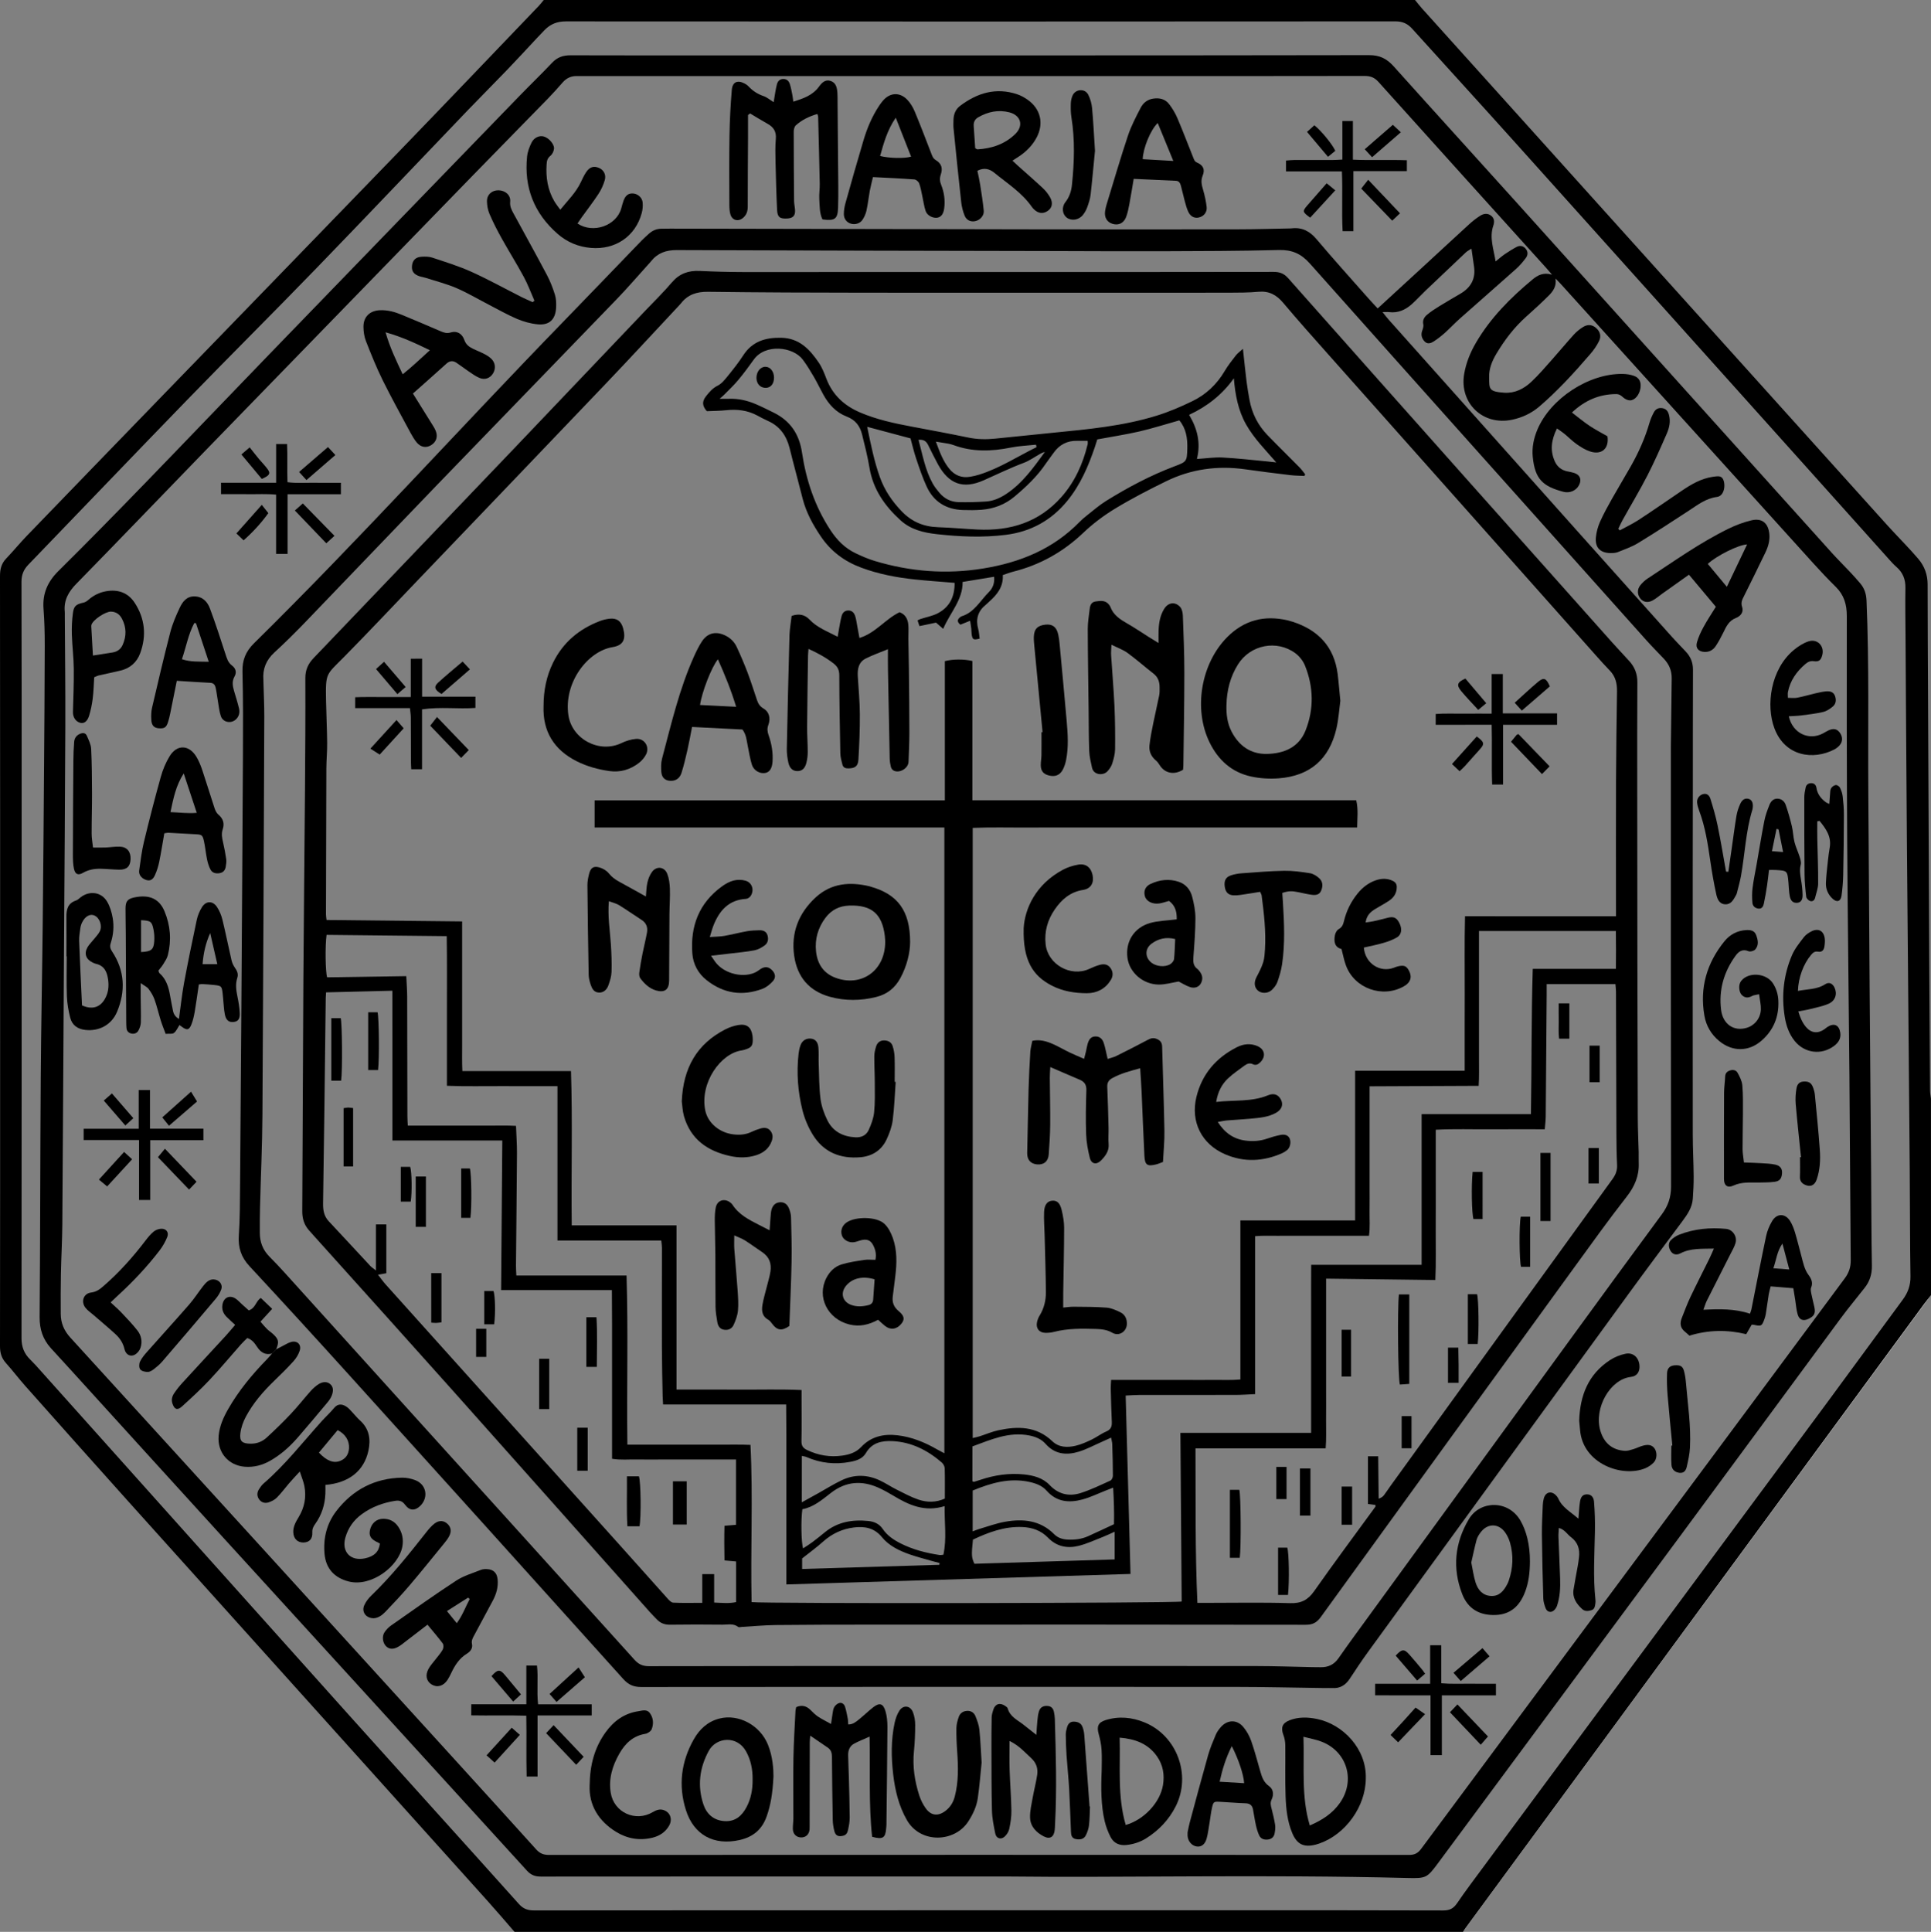 <?xml version="1.0" encoding="UTF-8"?>
<!-- Generator: Adobe Illustrator 25.1.0, SVG Export Plug-In . SVG Version: 6.00 Build 0)  -->
<svg version="1.1" id="Capa_1" xmlns="http://www.w3.org/2000/svg" xmlns:xlink="http://www.w3.org/1999/xlink" x="0px" y="0px" viewBox="0 0 599.57 599.76" style="enable-background:new 0 0 599.57 599.76;" xml:space="preserve">
<rect x="0" y="0" width="599.57" height="599.76" fill="#808080" stroke="none"/>
<style type="text/css">
	.st0{fill:#FFFFFF;}
</style>
<g>
	<path class="st0" d="M454.24,599.76c0.22-0.33,0.41-0.68,0.65-0.99c15.95-21.7,31.9-43.39,47.84-65.08   c31.56-42.94,63.11-85.89,94.66-128.84c0.69-0.94,1.45-1.85,2.17-2.77"/>
	<path d="M599.57,402.08c-0.73,0.92-1.48,1.82-2.17,2.77c-31.56,42.94-63.11,85.89-94.66,128.84c-15.94,21.7-31.9,43.39-47.84,65.08   c-0.23,0.32-0.43,0.66-0.65,0.99c-98.17,0-196.33,0-294.5,0c-2.72-3.13-5.4-6.29-8.18-9.38c-37.36-41.55-74.74-83.08-112.08-124.63   c-10.58-11.77-21.09-23.6-31.61-35.43c-2.07-2.33-3.95-4.82-6.03-7.14C0.48,421.65,0,420.02,0,417.97c0.05-31.5,0.04-63,0.04-94.5   c0-48.21,0.01-96.42-0.04-144.63c0-2.12,0.42-3.87,1.91-5.43c2.21-2.31,4.24-4.79,6.45-7.09c14.43-14.95,28.89-29.87,43.35-44.8   c24.36-25.14,48.76-50.25,73.09-75.42c14.22-14.71,28.35-29.52,42.51-44.29c0.55-0.57,1.02-1.22,1.53-1.83   c90.17,0,180.34,0,270.51,0c0.71,0.86,1.38,1.75,2.12,2.58c48.24,53.59,96.49,107.17,144.74,160.74c1.82,2.02,3.73,3.95,5.58,5.95   c1.3,1.41,2.62,2.81,3.85,4.27c1.92,2.28,2.88,4.89,2.88,7.93c0,11.59,0.08,23.18,0.13,34.78c0.12,26.94,0.24,53.88,0.37,80.83   c0.07,13.83,0.14,27.66,0.24,41.49c0.01,0.86,0.19,1.72,0.29,2.58C599.57,361.46,599.57,381.77,599.57,402.08z M306.86,593.07   c24.86,0,49.72,0,74.58,0c22.22,0,44.45-0.03,66.67,0.05c2,0.01,3.19-0.61,4.3-2.23c2.52-3.7,5.22-7.27,7.88-10.87   c35.63-48.12,71.27-96.24,106.88-144.37c7.89-10.67,15.69-21.41,23.58-32.08c1.63-2.2,2.49-4.46,2.45-7.3   c-0.19-11.03-0.13-22.07-0.23-33.1c-0.28-33.9-0.6-67.8-0.88-101.7c-0.17-21.51-0.29-43.02-0.43-64.53   c-0.03-4.8-0.12-9.6-0.03-14.39c0.05-2.68-0.8-4.82-2.82-6.57c-0.84-0.73-1.59-1.57-2.34-2.41c-8.22-9.17-16.43-18.34-24.65-27.51   c-30.75-34.28-61.49-68.56-92.27-102.82c-10.31-11.48-20.73-22.86-31.07-34.32c-1.44-1.59-3-2.29-5.22-2.29   C347.41,6.7,261.56,6.7,175.71,6.64c-2.72,0-4.8,0.83-6.62,2.69c-0.78,0.8-1.55,1.61-2.32,2.43c-3.06,3.26-6.08,6.57-9.18,9.79   c-4.04,4.21-8.18,8.33-12.22,12.54c-15.71,16.39-31.33,32.87-47.13,49.18C85.01,96.94,71.51,110.35,58.26,124   c-16.54,17.03-32.94,34.2-49.43,51.28c-1.47,1.53-2.16,3.12-2.16,5.32c0.07,23.75,0.05,47.5,0.05,71.25   c0,54.54,0.01,109.07-0.04,163.61c0,2.7,0.82,4.8,2.7,6.63c1.09,1.06,2.1,2.19,3.11,3.33c32,35.74,63.97,71.49,96,107.21   c17.51,19.52,35.12,38.95,52.62,58.48c1.38,1.54,2.78,2,4.75,2C212.85,593.06,259.86,593.07,306.86,593.07z"/>
	<path d="M312.25,582.57c-54.01,0-99.17-0.01-144.33,0.03c-1.82,0-3.08-0.49-4.33-1.86c-31-34.04-62.06-68.04-93.09-102.06   c-16.16-17.72-32.27-35.49-48.4-53.23c-2.1-2.31-4.22-4.59-6.31-6.9c-2.46-2.73-3.52-5.85-3.49-9.62   c0.2-24.87,0.18-49.73,0.35-74.6c0.11-15.83,0.44-31.66,0.61-47.48c0.17-15.99,0.29-31.98,0.41-47.97   c0.1-12.79,0.19-25.58,0.22-38.38c0.01-3.83-0.09-7.68-0.38-11.5c-0.36-4.74,1.29-8.43,4.66-11.76   c8.98-8.88,17.82-17.91,26.61-26.97c13.03-13.43,25.94-26.96,38.95-40.4c25.84-26.72,51.71-53.41,77.58-80.11   c3.34-3.44,6.8-6.77,10.09-10.26c1.62-1.72,3.42-2.34,5.74-2.33c17.02,0.06,34.05,0.03,51.08,0.03c65.62,0,131.25,0.03,196.87-0.08   c3.33-0.01,5.52,1.11,7.63,3.46c12.65,14.1,25.41,28.11,38.09,42.19c32.68,36.3,65.34,72.62,98.02,108.92   c1.82,2.02,3.76,3.92,5.62,5.9c1.09,1.16,2.16,2.35,3.19,3.57c1.28,1.51,1.82,3.24,1.91,5.27c0.85,19.82,0.42,39.65,0.56,59.48   c0.15,21.03,0.27,42.05,0.42,63.08c0.14,18.55,0.3,37.1,0.45,55.64c0.07,9.43,0.07,18.87,0.24,28.3c0.05,2.64-0.66,4.87-2.25,6.89   c-2.52,3.21-5.13,6.34-7.55,9.62c-16.24,21.99-32.42,44.03-48.67,66.01c-25.33,34.26-50.7,68.49-76.05,102.72   c-3.59,4.85-3.79,5.02-9.75,4.87C392.43,581.9,347.92,583,312.25,582.57z M481.89,85.27c-0.76-0.89-1.21-1.44-1.68-1.96   c-17.41-19.28-34.84-38.55-52.2-57.88c-1.26-1.41-2.53-1.85-4.33-1.85c-22.7,0.05-45.4,0.03-68.1,0.03c-58.11,0-116.22,0-174.33,0   c-0.72,0-1.44,0.01-2.16,0c-1.79-0.03-3.24,0.67-4.42,2.02c-1.42,1.62-2.85,3.24-4.36,4.79c-7.92,8.13-15.89,16.22-23.8,24.35   c-27.65,28.42-55.29,56.85-82.91,85.3c-13.31,13.71-26.52,27.51-39.89,41.16c-2.47,2.52-3.95,5.15-3.6,8.69   c0.04,0.4,0,0.8,0.01,1.2c0.06,11.35,0.2,22.7,0.16,34.06c-0.08,23.03-0.27,46.05-0.41,69.08c-0.17,28.62-0.32,57.25-0.52,85.87   c-0.04,5.11-0.34,10.23-0.44,15.34c-0.08,4.15-0.08,8.31-0.05,12.47c0.02,2.82,1.02,5.18,2.98,7.33   c39.55,43.35,79.05,86.74,118.55,130.13c8.72,9.58,17.43,19.16,26.1,28.78c1.11,1.23,2.26,1.7,3.93,1.7   c89.04-0.04,178.09-0.04,267.13,0c1.71,0,2.74-0.56,3.74-1.92c33.39-45,66.83-89.97,100.25-134.95   c10.44-14.05,20.85-28.13,31.29-42.18c1.24-1.67,1.84-3.44,1.82-5.55c-0.17-19.19-0.25-38.38-0.41-57.56   c-0.21-24.22-0.54-48.45-0.69-72.67c-0.14-23.26-0.17-46.53-0.12-69.8c0.01-3.58-0.87-6.55-3.44-9.07   c-2.34-2.3-4.59-4.68-6.79-7.11c-26.17-28.93-52.33-57.87-78.49-86.81c-0.56-0.62-1.15-1.19-1.73-1.79   c0.39,2.33-0.71,3.92-2.09,5.29c-2.27,2.25-4.62,4.42-7.01,6.54c-3.74,3.34-6.72,7.28-9.27,11.55c-1.32,2.22-2.29,4.58-2.24,7.24   c0.06,3.62-0.2,4.51,4.7,4.83c3.32,0.22,6.12-1.23,8.44-3.41c2.26-2.12,4.29-4.51,6.36-6.84c2.29-2.56,4.47-5.22,6.78-7.76   c0.85-0.93,1.87-1.77,2.94-2.42c1.46-0.89,2.83-0.68,3.99,0.33c1.24,1.07,1.69,2.54,0.91,4.1c-0.7,1.41-1.63,2.75-2.66,3.94   c-2.61,3.03-5.26,6.02-8.03,8.9c-2.49,2.58-5.08,5.09-7.8,7.42c-2.45,2.1-5.36,3.48-8.55,4.14c-9.02,1.88-16.36-5.16-14.83-14.2   c0.6-3.52,1.93-6.76,3.72-9.81c4.52-7.69,10.71-13.9,17.51-19.54C477.44,85.43,479.25,84.48,481.89,85.27z"/>
	<path d="M427.77,95.76c5.08-4.67,9.91-9.1,14.72-13.53c4.59-4.22,9.15-8.47,13.75-12.67c1.06-0.96,2.2-1.85,3.41-2.61   c1.06-0.66,2.26-0.84,3.36,0.03c1.06,0.83,1.03,2,0.66,3.07c-1.27,3.72,0.1,7.19,0.71,11.11c1.12-0.89,1.94-1.63,2.85-2.25   c1.18-0.8,2.4-1.57,3.66-2.24c1.02-0.54,2.04-0.38,2.82,0.54c0.79,0.92,0.73,2,0.06,2.88c-0.9,1.2-1.89,2.38-3.01,3.38   c-5.78,5.16-11.63,10.25-17.43,15.4c-1.61,1.43-3.09,3.02-4.69,4.46c-1.07,0.96-2.21,1.84-3.4,2.63c-0.88,0.58-1.97,1.01-2.86,0.09   c-0.85-0.88-1.28-1.98-0.82-3.29c0.23-0.65,0.51-1.41,0.37-2.02c-0.29-1.31,0.28-2.26,1.12-2.98c1.2-1.03,2.56-1.89,3.91-2.73   c2.17-1.35,4.4-2.6,6.59-3.91c3.21-1.91,4.7-4.67,4.12-8.44c-0.27-1.72-0.5-3.44-0.79-5.49c-0.77,0.51-1.32,0.77-1.74,1.17   c-4.19,3.95-8.36,7.91-12.52,11.88c-1.44,1.38-2.78,2.87-4.27,4.2c-1.98,1.76-4.26,2.81-7.01,2.46c-0.53-0.07-1.07-0.01-2.07-0.01   c0.79,0.98,1.29,1.65,1.85,2.28c19.58,21.95,39.17,43.9,58.76,65.85c9.74,10.91,19.5,21.81,29.26,32.71   c1.39,1.55,2.84,3.03,4.27,4.54c1.49,1.58,2.26,3.4,2.25,5.62c-0.04,11.75-0.03,23.5-0.04,35.25c-0.01,8.48-0.03,16.95-0.03,25.43   c0,27.91-0.02,55.81,0.01,83.72c0,4.32,0.25,8.63,0.28,12.95c0.02,2.31-0.11,4.63-0.27,6.94c-0.19,2.67-1.63,4.79-3.17,6.87   c-5.63,7.57-11.29,15.11-16.84,22.74c-26.97,37.02-53.91,74.06-80.85,111.1c-1.97,2.71-3.82,5.52-5.67,8.32   c-1.3,1.96-3,3.03-5.4,2.87c-0.8-0.05-1.6,0.01-2.4,0c-9.27-0.12-18.54-0.35-27.81-0.36c-61.47-0.03-122.93-0.03-184.4,0.03   c-2.37,0-3.96-0.71-5.54-2.46c-28.33-31.5-56.71-62.96-85.12-94.39c-10.24-11.33-20.54-22.59-30.93-33.78   c-2.6-2.79-3.59-5.76-3.33-9.55c0.37-5.42,0.34-10.86,0.39-16.3c0.14-15.59,0.25-31.18,0.35-46.77   c0.19-28.86,0.39-57.72,0.54-86.58c0.04-8.47,0.07-16.95-0.15-25.42c-0.09-3.57,1.05-6.29,3.55-8.75   c32.87-32.37,63.77-66.65,95.92-99.72c8.19-8.43,16.32-16.91,24.48-25.36c0.72-0.75,1.51-1.43,2.28-2.13   c1.11-1,2.41-1.54,3.93-1.53c0.88,0,1.76-0.03,2.64-0.03c38.92,0.07,77.85,0.16,116.77,0.22c20.06,0.03,40.12,0.02,60.19-0.01   c5.03-0.01,10.07-0.17,15.1-0.26c0.32-0.01,0.64,0,0.96-0.04c3.22-0.36,5.59,0.89,7.69,3.38c5.26,6.23,10.73,12.28,16.12,18.39   C425.8,93.66,426.74,94.64,427.77,95.76z M305.31,517.23c28.3,0,56.59-0.02,84.89,0.02c5.67,0.01,11.34,0.21,17.01,0.33   c0.96,0.02,1.92,0.01,2.88,0.03c2.33,0.04,4.16-0.84,5.51-2.79c1.55-2.23,3.13-4.44,4.73-6.64c22.81-31.35,45.62-62.7,68.45-94.03   c9.04-12.4,18.09-24.8,27.21-37.14c1.93-2.61,2.87-5.28,2.87-8.61c-0.09-45.58-0.06-91.16-0.06-136.73c0-1.84,0.05-3.68,0.07-5.52   c0.06-5.19,0.12-10.39,0.19-15.58c0.03-2.37-0.83-4.36-2.44-6.06c-1.81-1.91-3.68-3.79-5.44-5.75   c-34.85-38.97-69.72-77.93-104.49-116.97c-2.69-3.02-5.52-4.27-9.57-4.17c-12.3,0.32-24.61,0.34-36.92,0.38   c-10.87,0.04-21.74-0.04-32.61-0.06c-39.16-0.08-78.33-0.14-117.49-0.3c-3.32-0.01-5.92,0.92-7.97,3.49   c-0.3,0.38-0.63,0.73-0.95,1.08c-3.22,3.55-6.34,7.2-9.67,10.65c-18.54,19.21-37.15,38.36-55.69,57.57   c-13.77,14.27-27.44,28.62-41.2,42.9c-3.05,3.16-6.18,6.26-9.42,9.23c-2.56,2.35-3.7,5.12-3.42,8.53c0.03,0.32,0.01,0.64,0.02,0.96   c0.09,3.44,0.27,6.87,0.26,10.31c-0.17,41.26-0.32,82.51-0.58,123.77c-0.06,9.59-0.51,19.17-0.75,28.76   c-0.07,2.64-0.07,5.28-0.06,7.91c0.01,2.84,0.95,5.3,2.99,7.34c1.64,1.64,3.22,3.33,4.78,5.05c12.92,14.29,25.83,28.59,38.75,42.88   c23.27,25.73,46.57,51.44,69.8,77.21c1.29,1.43,2.56,2.01,4.5,2.01C236.09,517.21,270.7,517.23,305.31,517.23z"/>
	<path d="M232.26,35.7c0,2.38,0.01,4.76,0,7.14c-0.03,7.11-0.1,14.22-0.09,21.33c0,1.38-0.36,2.49-1.37,3.4   c-1.47,1.33-3.4,0.93-3.99-0.94c-0.3-0.96-0.34-2.04-0.35-3.07c-0.02-7.19-0.08-14.38,0.04-21.56c0.08-4.7,0.33-9.41,0.72-14.1   c0.21-2.47,1.78-3.13,3.98-1.97c0.42,0.22,0.84,0.5,1.16,0.84c1.33,1.43,2.88,2.45,4.76,3.08c1.01,0.34,1.87,1.11,3.1,1.87   c0.2-1.26,0.35-2.26,0.53-3.24c0.14-0.78,0.28-1.57,0.49-2.34c0.25-0.92,0.84-1.56,1.85-1.62c1.11-0.06,1.84,0.58,2.15,1.57   c0.34,1.06,0.54,2.16,0.76,3.25c0.14,0.68,0.2,1.38,0.32,2.23c3.13-0.99,6.01-1.97,7.98-4.68c0.84-1.16,1.92-2.32,3.6-1.76   c1.72,0.57,1.99,2.14,2.11,3.69c0.07,0.87,0.04,1.76,0.05,2.63c0.06,6.39,0.12,12.77,0.16,19.16c0.03,4.63,0.15,9.27,0,13.89   c-0.12,3.55-1.04,4.12-4.85,3.62c-0.95-1.94-0.84-4.13-0.98-6.25c-0.1-1.59,0.17-3.19,0.14-4.79c-0.14-6.95-0.32-13.89-0.5-20.84   c-0.01-0.22-0.12-0.44-0.24-0.85c-2.5,0.72-4.76,1.8-6.66,3.5c-0.45,0.4-0.68,1.26-0.68,1.9c0,7.19,0.05,14.38,0.11,21.57   c0.01,0.95,0.24,1.9,0.3,2.85c0.11,1.72-0.62,2.51-2.34,2.62c-2.36,0.15-3.13-0.37-3.24-2.68c-0.24-4.94-0.36-9.89-0.48-14.84   c-0.05-2.4-0.12-4.81,0.09-7.19c0.2-2.22-0.67-3.63-2.52-4.66c-1.86-1.04-3.66-2.16-5.49-3.25   C232.68,35.43,232.47,35.57,232.26,35.7z"/>
	<path d="M61.73,305.65c-0.42,2.83-0.78,5.59-1.25,8.34c-0.23,1.33-0.52,2.68-1,3.93c-0.74,1.95-1.46,2.06-3.18,0.73   c-0.18-0.14-0.37-0.26-0.59-0.41c-0.56,0.86-0.96,1.88-1.7,2.45c-0.52,0.4-1.52,0.19-2.58,0.28c-0.5-1.36-1.05-2.66-1.47-4   c-0.69-2.21-1.21-4.47-1.98-6.65c-0.42-1.18-1.11-2.31-1.86-3.31c-0.48-0.63-1.31-0.99-2.44-1.79c0,1.9-0.01,3.23,0,4.55   c0.02,2.55,0.12,5.11,0.05,7.66c-0.02,0.84-0.34,1.73-0.74,2.49c-0.44,0.85-1.31,1.16-2.26,0.94c-0.86-0.2-1.38-0.79-1.46-1.68   c-0.06-0.63-0.08-1.27-0.08-1.91c-0.05-9.19-0.09-18.37-0.14-27.56c-0.01-2.56-0.09-5.11-0.08-7.67c0.01-2.11,0.57-2.95,2.63-3.4   c4.78-1.04,7.87,0.41,9.48,4.29c1.84,4.42,2.2,8.98,1.03,13.61c-0.24,0.97-0.85,1.88-1.39,2.75c-0.45,0.74-1.04,1.39-1.54,2.05   c0.14,0.35,0.16,0.63,0.32,0.77c2.11,1.86,2.86,4.35,3.31,7c0.27,1.57,0.59,3.14,0.9,4.7c0.21,1.06,0.73,1.88,1.85,2.53   c0.53-3.8,0.9-7.45,1.56-11.04c1.22-6.59,2.57-13.16,3.97-19.71c0.29-1.38,0.88-2.76,1.62-3.96c1.26-2.01,3.37-2.02,4.67-0.03   c0.77,1.18,1.35,2.56,1.68,3.93c1.02,4.19,1.86,8.42,2.83,12.61c0.19,0.81,0.57,1.63,1.05,2.31c0.69,0.97,1.13,1.95,0.74,3.12   c-0.65,1.99-0.35,3.93,0.06,5.91c0.34,1.64,0.61,3.31,0.69,4.97c0.1,1.9-0.52,2.68-1.86,2.83c-1.47,0.17-2.39-0.49-2.76-2.35   c-0.31-1.56-0.36-3.17-0.52-4.76c-0.06-0.56-0.1-1.11-0.16-1.67c-0.27-2.36-0.37-2.46-2.75-2.71c-1.19-0.13-2.39-0.2-3.58-0.28   C62.57,305.49,62.34,305.56,61.73,305.65z M43.79,295.58c3.2-0.16,3.92-0.74,4.1-3.39c0.08-1.18,0.01-2.4-0.22-3.56   c-0.51-2.56-0.89-2.8-3.88-2.95C43.79,288.93,43.79,292.17,43.79,295.58z M67.47,299.33c-0.76-3.32-1.48-6.49-2.21-9.66   c-1.39,3.11-2.1,6.23-2.36,9.66C64.51,299.33,65.83,299.33,67.47,299.33z"/>
	<path d="M258.03,535.23c0.19-1.26,0.31-2.2,0.47-3.14c0.13-0.7,0.17-1.48,0.51-2.07c0.32-0.55,0.92-1.1,1.51-1.28   c0.86-0.27,1.6,0.3,1.86,1.13c0.38,1.21,0.61,2.47,0.85,3.71c0.11,0.54,0.09,1.1,0.14,1.79c1.46,0.04,2.42-0.82,3.37-1.58   c1.49-1.2,2.86-2.55,4.37-3.73c1.96-1.53,3.1-1.24,3.83,1.19c0.47,1.58,0.61,3.3,0.61,4.96c-0.06,10.06-0.2,20.13-0.31,30.19   c0,0.4-0.05,0.8-0.08,1.2c-0.23,3.04-1.03,3.55-4.37,2.65c-1.1-10.18-0.55-20.47-0.78-31.1c-1.77,0.79-3.3,1.39-4.75,2.15   c-1.41,0.74-1.94,2.09-1.91,3.62c0.04,2.32,0.16,4.63,0.22,6.94c0.11,4.15,0.24,8.3,0.26,12.45c0.01,1.26-0.24,2.54-0.51,3.79   c-0.3,1.42-0.92,1.83-2.3,1.95c-1.25,0.1-1.75-0.7-1.98-1.66c-0.26-1.07-0.45-2.19-0.47-3.3c-0.12-6.55-0.21-13.1-0.25-19.65   c-0.01-1.22-0.28-2.19-1.31-2.88c-1.69-1.14-3.38-2.3-5.43-3.7c-0.08,1.04-0.15,1.55-0.15,2.06c-0.02,8.71-0.03,17.42-0.04,26.13   c0,0.32,0.01,0.64-0.02,0.96c-0.16,1.54-1.22,2.5-2.69,2.44c-1.46-0.06-2.48-1.07-2.5-2.65c-0.02-1.12,0.16-2.23,0.16-3.35   c0.01-6.23-0.09-12.46,0.02-18.69c0.08-4.87,0.41-9.73,0.64-14.59c0.02-0.39,0.14-0.77,0.22-1.17c1.72-0.76,3.13-0.39,4.41,0.85   c0.74,0.72,1.47,1.49,2.32,2.06C255.13,533.7,256.42,534.33,258.03,535.23z"/>
	<path d="M556.82,399.94c-2.5-0.2-4.64-0.38-7.03-0.57c-0.21,0.85-0.46,1.65-0.6,2.48c-0.33,2.05-0.6,4.11-0.92,6.16   c-0.09,0.55-0.26,1.09-0.45,1.61c-0.74,2.06-1,2.19-3.14,1.7c-0.22-0.05-0.46-0.04-0.78-0.07c-0.54,0.94-1.08,1.89-1.7,2.96   c-5.93-1.44-11.76-1.34-17.65,0.46c-0.44-0.39-0.88-0.84-1.37-1.22c-1.48-1.18-1.64-2.64-0.98-4.29c0.86-2.15,1.65-4.33,2.64-6.42   c1.92-4.04,3.96-8.01,5.94-12.02c0.45-0.91,0.83-1.85,1.38-3.08c-3.76,0.1-7.21-0.18-10.36,1.46c-1.27,0.66-2.31,0.35-2.95-0.54   c-0.82-1.15-0.95-2.63-0.04-3.54c0.71-0.71,1.62-1.32,2.56-1.69c4.7-1.85,9.61-2.28,14.59-1.81c2.05,0.2,3.5,2.38,2.92,4.39   c-0.35,1.21-1.03,2.32-1.6,3.46c-2.44,4.84-4.92,9.67-7.35,14.52c-0.38,0.77-0.6,1.61-1.02,2.74c5-0.25,9.75-0.36,14.46,1.23   c0.16-0.51,0.35-0.92,0.44-1.36c1.52-7.59,2.97-15.19,4.57-22.76c0.34-1.61,1.02-3.22,1.86-4.64c1.46-2.46,4.06-2.45,5.57-0.04   c0.67,1.06,1.14,2.29,1.51,3.5c0.74,2.44,1.34,4.93,2,7.39c0.56,2.06,0.92,4.16,2.28,5.96c0.77,1.02,1.4,2.3,0.76,3.81   c-0.25,0.59-0.04,1.42,0.09,2.11c0.26,1.33,0.63,2.64,0.91,3.97c0.41,1.91-0.04,2.79-1.79,3.64c-1.61,0.79-2.88,0.38-3.39-1.34   c-0.43-1.44-0.52-2.98-0.76-4.47C557.23,402.44,557.04,401.28,556.82,399.94z M553.44,386.08c-1.73,2.51-1.87,5.01-2.82,7.67   c1.75,0.13,3.19,0.24,4.95,0.38C554.84,391.32,554.2,388.92,553.44,386.08z"/>
	<path d="M128.21,122.18c2.08,3.33,3.98,6.36,5.87,9.41c0.42,0.68,0.86,1.35,1.17,2.08c0.79,1.86,0.24,3.55-1.41,4.55   c-1.53,0.93-3.22,0.65-4.47-0.87c-0.7-0.86-1.29-1.83-1.82-2.81c-2.95-5.49-5.98-10.94-8.74-16.52c-1.94-3.93-3.58-8.01-5.18-12.1   c-0.54-1.38-0.77-2.96-0.78-4.45c-0.02-3.12,1.98-5.02,5.1-5.16c2.37-0.1,4.6,0.51,6.75,1.4c4.06,1.67,8.1,3.4,12.14,5.14   c1.04,0.45,1.94,0.73,3.16,0.35c1.82-0.56,3.47,0.33,4.16,2.32c0.51,1.48,1.51,2.18,2.74,2.78c1.15,0.56,2.35,1.01,3.48,1.6   c0.77,0.4,1.54,0.88,2.16,1.48c1.3,1.26,1.46,3.12,0.51,4.6c-0.92,1.44-2.48,2.05-4.18,1.35c-1.23-0.51-2.34-1.35-3.46-2.1   c-1.26-0.84-2.45-1.79-3.71-2.62c-1.04-0.68-2.05-0.64-3.05,0.26C135.27,115.93,131.86,118.94,128.21,122.18z M119.71,103.16   c1.34,4.72,3.29,8.74,5.32,13.04c3.03-2.41,5.61-4.92,8.44-7.47C128.91,106.5,124.67,104.56,119.71,103.16z"/>
	<path d="M303.48,53.02c0.31,1.52,0.64,2.9,0.86,4.31c0.42,2.68,0.84,5.36,1.11,8.06c0.14,1.38-0.89,2.65-2.14,3.12   c-1.55,0.58-3.16,0.04-3.79-1.54c-0.53-1.32-0.9-2.75-1.06-4.16c-0.85-7.62-1.61-15.25-2.38-22.88c-0.09-0.87-0.05-1.76-0.03-2.64   c0.03-1.77,0.63-3.35,2.05-4.42c5.33-4.02,11.16-5.81,17.74-3.6c1.12,0.38,2.2,0.97,3.17,1.65c4.1,2.84,5.18,7.41,2.84,11.81   c-1.3,2.45-3.22,4.36-5.52,5.88c-0.59,0.39-1.18,0.76-1.96,1.27c0.63,0.59,1.12,1.06,1.62,1.52c2.62,2.34,5.28,4.65,7.85,7.05   c0.86,0.81,1.62,1.79,2.2,2.81c0.99,1.76,0.64,3.3-0.75,4.24c-1.46,0.99-2.95,0.79-4.31-0.57c-0.22-0.23-0.44-0.47-0.62-0.73   c-3.08-4.42-7.61-7.26-11.67-10.59C307.28,52.48,305.6,51.92,303.48,53.02z M302.8,46.02c0.34,0.16,0.56,0.37,0.76,0.35   c4.43-0.28,8.47-1.63,11.69-4.77c2.64-2.58,1.75-5.79-1.84-6.72c-3.4-0.88-6.63-0.21-9.66,1.53c-1.1,0.63-1.51,1.56-1.41,2.79   C302.51,41.42,302.64,43.65,302.8,46.02z"/>
	<path d="M532.77,188.38c-2.88-3.44-5.53-6.6-8.35-9.96c-2.95,2.09-5.67,4.02-8.38,5.95c-0.97,0.69-1.88,1.51-2.93,2.06   c-1.47,0.79-2.83,0.51-3.71-0.52c-1.04-1.22-1.14-2.89-0.1-4.19c0.64-0.8,1.42-1.54,2.27-2.1c8.22-5.38,16.22-11.12,25.07-15.45   c2.27-1.11,4.7-2.04,7.16-2.62c3.29-0.78,5.22,0.83,5.57,4.17c0.22,2.06-0.34,3.98-1.21,5.79c-2.18,4.53-4.4,9.05-6.65,13.55   c-0.54,1.08-1.06,2.01-0.59,3.36c0.58,1.66-0.54,2.9-1.9,3.43c-2.21,0.85-3.03,2.67-3.94,4.55c-0.7,1.43-1.46,2.84-2.34,4.17   c-0.78,1.18-1.94,1.88-3.44,1.83c-1.88-0.06-2.92-1.17-2.41-2.96c0.48-1.67,1.23-3.28,2.07-4.81   C530.1,192.53,531.43,190.54,532.77,188.38z M542.47,169.03c-2.64,0.07-9.57,3.55-12.2,6.04c1.86,2.23,3.73,4.47,5.92,7.11   C538.4,177.55,540.41,173.34,542.47,169.03z"/>
	<path d="M271.05,54.98c-0.35,1.52-0.72,2.88-0.98,4.26c-0.37,2.04-0.59,4.11-1.03,6.13c-0.21,0.99-0.66,1.98-1.21,2.83   c-0.78,1.2-2.29,1.62-3.61,1.25c-1.32-0.38-2.24-1.52-2.21-3.07c0.02-1.1,0.2-2.23,0.5-3.3c1.83-6.52,3.67-13.05,5.61-19.54   c1.12-3.75,2.63-7.36,4.81-10.65c0.35-0.53,0.73-1.05,1.14-1.54c2.15-2.6,5.22-2.86,7.59-0.43c1.03,1.05,1.83,2.43,2.4,3.8   c1.78,4.27,3.42,8.59,5.09,12.91c0.31,0.81,0.54,1.54,1.41,2.08c1.76,1.08,2.23,2.45,1.54,4.53c-0.38,1.15-0.3,2.08,0.14,3.18   c0.93,2.33,1.26,4.78,0.93,7.28c-0.23,1.74-0.94,2.66-2.08,2.88c-1.36,0.25-3.19-0.62-3.68-2.06c-0.51-1.49-0.69-3.1-1.04-4.65   c-0.29-1.32-0.5-2.67-0.97-3.93c-0.2-0.54-0.95-1.19-1.5-1.23C279.72,55.39,275.51,55.21,271.05,54.98z M278.13,36.54   c-2.67,3.9-3.73,7.88-4.86,11.89c2.88,0.72,7.61,0.81,9.62,0.2C281.35,44.72,279.82,40.83,278.13,36.54z"/>
	<path d="M165.93,93.34c-1.09-2.46-2.02-5.01-3.29-7.37c-2.2-4.07-4.67-8-6.92-12.05c-1.36-2.44-2.63-4.93-3.73-7.49   c-0.52-1.21-0.77-2.62-0.79-3.94c-0.03-2.07,1.5-3.41,3.53-3.41c2.13,0.01,3.88,1.48,3.68,3.52c-0.14,1.43,0.38,2.48,0.99,3.59   c3.47,6.38,7,12.73,10.4,19.15c1.04,1.96,1.85,4.06,2.51,6.18c0.39,1.26,0.43,2.69,0.36,4.02c-0.2,3.66-2.11,5.5-5.72,5.15   c-2.18-0.21-4.4-0.83-6.43-1.69c-2.93-1.24-5.71-2.84-8.55-4.3c-3.4-1.76-6.71-3.73-10.22-5.25c-3.06-1.32-6.33-2.14-9.51-3.17   c-0.68-0.22-1.41-0.31-2.08-0.54c-1.8-0.62-2.46-1.68-2.21-3.45c0.23-1.56,1.18-2.48,2.95-2.58c1.1-0.06,2.29-0.07,3.31,0.27   c4.08,1.36,8.22,2.63,12.13,4.39c5.3,2.4,10.41,5.23,15.61,7.86c1.13,0.57,2.29,1.06,3.44,1.58   C165.57,93.67,165.75,93.5,165.93,93.34z"/>
	<path d="M304.79,547.21c-0.33,3.22-0.63,7.12-1.18,10.99c-0.37,2.63-1.5,5.03-2.95,7.28c-4.24,6.56-14.84,6.98-19.08-0.43   c-2.52-4.4-3.66-9.18-4.24-14.13c-0.63-5.34-0.69-10.7,0.43-15.99c0.28-1.3,0.74-2.64,1.45-3.77c1.2-1.92,3.43-1.7,4.25,0.42   c0.48,1.23,0.69,2.64,0.69,3.97c0,2.71-0.11,5.44-0.38,8.14c-0.47,4.7,0.21,9.25,1.64,13.7c0.46,1.42,1.16,2.83,2.03,4.04   c1.64,2.28,3.8,2.49,6.03,0.84c1.54-1.14,2.49-2.67,2.97-4.51c1.19-4.56,1.09-9.17,0.76-13.82c-0.18-2.47-0.29-4.95-0.25-7.42   c0.02-1.17,0.34-2.37,0.73-3.49c0.39-1.12,1.29-1.79,2.55-1.87c1.29-0.08,2.21,0.57,2.65,1.67c0.53,1.32,1.04,2.71,1.2,4.11   C304.42,540.13,304.54,543.32,304.79,547.21z"/>
	<path d="M240.16,551.5c-0.26,5.38-0.89,8.97-2.13,12.47c-1.45,4.06-4.23,6.35-8.41,7.29c-7.97,1.78-14.21-1.57-16.66-9.34   c-2.4-7.63-1.46-14.99,2.46-21.93c1.78-3.15,4.33-5.53,7.96-6.45c5.96-1.53,12.65,2.09,15.08,8.15   C239.95,545.38,240.16,549.28,240.16,551.5z M233.68,552.51c0.04-3.09-0.51-6.04-2.03-8.77c-2.83-5.08-9.27-4.38-11.55-0.22   c-2.91,5.3-3.61,10.91-1.7,16.66c1,3,3.17,4.97,6.52,5.2c3.31,0.23,5.4-1.57,6.85-4.3C233.21,558.4,233.71,555.51,233.68,552.51z"/>
	<path d="M352.01,55.53c-0.47,2.75-0.86,5.26-1.33,7.75c-0.27,1.4-0.53,2.84-1.05,4.16c-0.76,1.93-2.44,2.63-4.27,2.03   c-1.69-0.55-2.53-2.04-2.22-3.99c0.1-0.63,0.24-1.26,0.42-1.87c2.19-7.17,4.29-14.37,6.66-21.48c1-3,2.5-5.86,3.96-8.68   c0.78-1.51,2.1-2.58,3.93-2.84c1.97-0.28,3.73,0.15,4.93,1.75c1,1.32,1.88,2.78,2.53,4.3c1.72,4.03,3.28,8.14,4.91,12.21   c0.26,0.64,0.39,1.25,1.22,1.61c1.88,0.82,2.51,2.11,1.73,4.04c-0.64,1.58-0.32,2.88,0.11,4.35c0.52,1.75,0.91,3.56,1.12,5.36   c0.2,1.67-0.89,2.96-2.44,3.3c-1.36,0.3-2.56-0.29-3.27-1.8c-0.47-1-0.75-2.1-1.05-3.17c-0.44-1.61-0.78-3.26-1.23-4.87   c-0.21-0.76-0.52-1.52-1.55-1.56C360.91,55.95,356.7,55.75,352.01,55.53z M364.31,49.97c-1.69-4.13-3.24-7.9-4.84-11.79   c-2.26,2.19-4.55,7.83-4.66,11.24C357.82,49.59,360.83,49.77,364.31,49.97z"/>
	<path d="M313.46,540.51c0,3.25-0.08,6.1,0.02,8.95c0.14,4.23,0.49,8.46,0.56,12.69c0.03,1.89-0.28,3.82-0.68,5.68   c-0.18,0.87-0.78,1.79-1.45,2.39c-1.13,1.02-2.58,0.54-2.88-0.97c-0.47-2.34-0.97-4.72-1.03-7.1c-0.17-6.47-0.14-12.94-0.16-19.41   c-0.01-3.19,0-6.38,0.07-9.57c0.02-0.78,0.25-1.58,0.49-2.33c0.58-1.85,2.02-2.34,3.67-1.25c0.32,0.21,0.74,0.5,0.83,0.83   c0.71,2.58,3.03,3.56,4.87,5.02c1.22,0.98,2.46,1.94,4.02,3.17c0.12-1.73,0.17-3.05,0.31-4.36c0.11-1.03,0.2-2.08,0.53-3.05   c0.4-1.2,1.4-1.68,2.66-1.57c1.12,0.1,1.73,0.75,1.94,1.8c0.14,0.7,0.27,1.42,0.29,2.13c0.32,10.94,0.66,21.89,0.07,32.83   c-0.03,0.56-0.04,1.12-0.1,1.68c-0.22,2.21-1.43,3.06-3.39,2.06c-2.36-1.21-4.21-3.11-4.27-5.9c-0.05-2.04,0.46-4.1,0.82-6.14   c0.42-2.35,1.04-4.67,1.39-7.03c0.29-1.97-0.22-3.7-1.8-5.17C318.2,544,316.37,541.89,313.46,540.51z"/>
	<path d="M101.04,461.01c0,1.01,0.03,1.88-0.01,2.74c-0.15,3.44-1.16,6.6-3.18,9.4c-0.57,0.79-0.93,1.53-0.88,2.61   c0.11,2.04-0.95,3.1-2.76,3.13c-1.86,0.02-3.07-1.21-3.15-3.17c-0.07-1.78,0.79-3.25,1.65-4.68c1.83-3.01,2.45-6.24,1.8-9.67   c-0.26-1.37-0.83-2.68-1.43-4.52c-1.38,1.51-2.41,2.59-3.38,3.72c-1.25,1.45-2.38,3.02-3.73,4.37c-0.69,0.7-1.69,1.21-2.64,1.51   c-1.13,0.35-2.25,0-2.95-1.06c-0.62-0.95-0.6-1.99-0.02-2.95c0.41-0.67,0.89-1.36,1.48-1.87c6.75-5.83,12.2-12.87,18.14-19.45   c1.23-1.36,2.62-2.6,3.77-4.02c1.26-1.54,2.79-1.14,4.02-0.24c0.57,0.42,1.04,0.99,1.54,1.51c0.83,0.87,1.57,1.82,2.46,2.62   c2.9,2.6,3.4,5.89,2.61,9.43C113.02,456.67,108.3,460.4,101.04,461.01z M99.02,450.98c2.44,2.6,4.59,3.38,6.61,2.57   c1.73-0.69,2.6-2.03,2.73-3.86c0.17-2.4-1.12-4.49-3.53-5.69C102.92,446.3,101,448.6,99.02,450.98z"/>
	<path d="M132.73,504.4c-2.39,1.84-4.54,3.5-6.69,5.14c-0.82,0.63-1.62,1.32-2.53,1.8c-1.56,0.84-2.8,0.66-3.73-0.34   c-0.97-1.05-1.23-2.99-0.39-4.24c0.52-0.78,1.21-1.52,1.97-2.06c6.74-4.72,13.44-9.5,20.33-14c2.29-1.5,5.06-2.28,7.64-3.32   c0.57-0.23,1.26-0.26,1.89-0.23c1.97,0.09,3.07,1.15,3.28,3.13c0.26,2.39-0.38,4.59-1.5,6.68c-1.92,3.59-3.84,7.19-5.78,10.77   c-0.46,0.84-0.9,1.6-0.67,2.68c0.28,1.32-0.51,2.34-1.58,2.99c-2.37,1.45-3.75,3.64-4.89,6.06c-0.34,0.72-0.71,1.44-1.14,2.1   c-1.27,1.93-3.21,2.46-4.93,1.4c-1.62-1-2.05-2.85-0.96-4.85c0.57-1.04,1.41-1.93,2.13-2.88c0.77-1.02,1.66-1.97,2.27-3.07   c0.28-0.51,0.33-1.5,0.01-1.94C136.02,508.29,134.45,506.49,132.73,504.4z M138.77,500.18c1.16,1.43,2.04,2.51,3.05,3.76   c1.8-2.44,2.72-5.06,4.01-7.49c-0.16-0.15-0.33-0.3-0.49-0.45C143.24,497.33,141.14,498.67,138.77,500.18z"/>
	<path d="M502.93,164.66c1.94-1.06,3.96-2.01,5.81-3.21c4.54-2.97,9-6.07,13.49-9.12c2.92-1.98,5.95-3.75,9.52-4.29   c0.63-0.09,1.27-0.19,1.9-0.16c0.36,0.02,0.8,0.19,1.04,0.44c1.21,1.28,1.05,5.62-1.58,5.96c-3.43,0.44-5.98,2.46-8.72,4.25   c-5.21,3.41-10.43,6.81-15.74,10.05c-1.95,1.19-4.17,1.96-6.3,2.82c-0.71,0.28-1.57,0.32-2.35,0.31c-3.14-0.06-4.78-1.74-4.48-4.86   c0.16-1.64,0.61-3.32,1.27-4.82c1.1-2.47,2.42-4.85,3.75-7.22c1.92-3.41,3.96-6.75,5.88-10.15c2.4-4.25,4.38-8.69,5.74-13.39   c0.33-1.14,0.82-2.25,1.38-3.29c0.53-0.99,1.45-1.46,2.62-1.26c1.16,0.2,1.74,0.91,2.04,2.04c0.56,2.06,0.14,4.01-0.66,5.84   c-1.91,4.38-3.84,8.77-6.02,13.02c-2.41,4.68-5.13,9.2-7.69,13.81c-0.5,0.89-0.91,1.83-1.35,2.75   C502.63,164.34,502.78,164.5,502.93,164.66z"/>
	<path d="M342.07,549.53c0-1.55,0.11-3.95-0.04-6.34c-0.1-1.65-0.46-3.3-0.9-4.89c-0.63-2.27-0.18-3.54,2.11-4.26   c4.12-1.31,8.22-0.91,12.17,0.71c10.05,4.13,14.56,16.36,9.64,26.06c-2.11,4.16-5.21,7.42-9.15,9.91c-1.86,1.17-3.9,1.82-6.06,2.07   c-2.2,0.26-4.01-0.51-5.02-2.49c-0.79-1.55-1.42-3.22-1.82-4.9C341.85,560.45,341.83,555.41,342.07,549.53z M349.53,566.59   c5.7-1.63,10.68-7,11.57-12.36c0.53-3.19,0.04-6.23-1.84-8.93c-2.74-3.92-6.71-5.43-11.61-5.83   C347.91,548.55,346.91,557.58,349.53,566.59z"/>
	<path d="M424.08,552.13c-0.03,8.65-6.23,17.34-14.41,20.2c-0.38,0.13-0.76,0.25-1.14,0.35c-3.68,0.94-5.81-0.06-7.28-3.56   c-1.54-3.66-1.94-7.59-2.08-11.48c-0.19-5.26-0.03-10.53-0.09-15.8c-0.01-1.07-0.21-2.2-0.59-3.2c-0.85-2.27-0.36-3.68,1.93-4.57   c2.77-1.08,5.68-0.98,8.5-0.4C417.05,535.34,424.35,543,424.08,552.13z M404.72,539.2c0.33,9.4-0.75,18.5,1.97,27.54   c3.9-1.68,7.06-3.76,9.34-6.99c4.9-6.97,2.26-15.92-5.63-19.01C408.71,540.07,406.89,539.77,404.72,539.2z"/>
	<path d="M54.9,211.36c-0.73,3.6-1.38,6.88-2.05,10.15c-0.18,0.86-0.38,1.71-0.64,2.55c-0.54,1.78-1.16,2.19-2.94,2.04   c-1.43-0.12-2.18-0.85-2.29-2.56c-0.08-1.26-0.06-2.58,0.22-3.8c1.83-7.84,3.66-15.69,5.68-23.48c0.67-2.6,1.77-5.13,2.92-7.57   c0.89-1.88,2.14-3.61,4.66-3.53c2.55,0.08,3.97,1.73,4.74,3.8c1.73,4.63,3.25,9.34,4.78,14.03c0.45,1.37,0.78,2.68,2.05,3.63   c1.12,0.83,1.54,2.09,0.79,3.4c-0.89,1.56-0.57,3.07-0.11,4.63c0.52,1.76,1.08,3.51,1.5,5.29c0.3,1.31,0.01,2.57-1.06,3.49   c-1.5,1.29-3.9,0.82-4.56-1.04c-0.52-1.48-0.65-3.1-0.93-4.67c-0.25-1.41-0.4-2.84-0.71-4.24c-0.18-0.79-0.61-1.43-1.61-1.49   C61.94,211.83,58.53,211.59,54.9,211.36z M60.84,193.46c-0.18,0-0.36,0-0.53-0.01c-1.85,3.48-2.51,7.39-3.83,11.21   c2.73,0.91,5.32,0.7,8.33,0.79C63.41,201.22,62.13,197.34,60.84,193.46z"/>
	<path d="M51.02,258.7c-0.55,3.13-1,6.05-1.6,8.94c-0.29,1.39-0.73,2.78-1.32,4.08c-0.65,1.44-1.52,1.82-2.62,1.5   c-1.43-0.42-2.45-1.56-2.27-2.92c0.41-3,0.78-6.03,1.49-8.97c1.63-6.75,3.36-13.47,5.23-20.16c0.61-2.2,1.53-4.4,2.71-6.35   c2.26-3.77,6.06-3.66,8.34,0.13c0.77,1.29,1.35,2.72,1.83,4.15c1.32,3.93,2.51,7.91,3.82,11.85c0.24,0.71,0.62,1.49,1.17,1.95   c1.49,1.23,1.95,2.78,1.37,4.49c-0.51,1.48-0.22,2.79,0.1,4.19c0.39,1.71,0.73,3.43,0.97,5.17c0.11,0.77-0.03,1.59-0.16,2.37   c-0.17,1.03-0.77,1.76-1.84,1.95c-1.19,0.21-2.33-0.01-2.91-1.15c-0.5-0.97-0.83-2.07-1.05-3.14c-0.39-1.87-0.54-3.8-0.96-5.66   c-0.43-1.91-0.68-2.01-2.58-2.12c-2.79-0.15-5.58-0.32-8.37-0.46C52,258.52,51.61,258.63,51.02,258.7z M52.93,252.13   c2.79,0.09,5.26,0.47,8.16,0.22c-1.38-4.18-2.65-8-4.05-12.24C54.58,243.96,53.84,247.85,52.93,252.13z"/>
	<path d="M117.96,479.23c-0.19-0.11-0.38-0.25-0.59-0.34c-2.16-0.95-2.86-2-2.52-3.74c0.43-2.21,2.02-3.61,4.11-3.63   c2-0.02,3.58,0.82,4.68,2.45c1.26,1.86,1.69,3.91,1.29,6.16c-1.09,6.07-9.56,12.66-16.66,10.86c-4.4-1.11-7.08-3.98-7.5-8.51   c-0.46-4.9,0.68-9.49,3.65-13.35c5.1-6.63,11.95-10.22,20.41-10.37c1.4-0.02,2.89,0.29,4.19,0.81c3.36,1.34,4.08,5.26,1.56,7.85   c-1.65,1.69-3.41,1.68-4.8-0.24c-0.84-1.16-1.79-1.43-3.08-1.23c-3.77,0.59-7.26,1.88-10.36,4.14c-2.55,1.86-4.28,4.3-5.12,7.33   c-1.21,4.36,1.62,7.32,6.05,6.4C116.17,483.21,117.65,481.78,117.96,479.23z"/>
	<path d="M85.73,418.93c0.69-0.36,1.38-0.73,2.08-1.08c0.85-0.43,1.68-0.97,2.59-1.22c1.89-0.52,3.26,0.82,2.66,2.69   c-0.38,1.18-1.08,2.34-1.91,3.26c-1.92,2.13-3.98,4.15-6.05,6.15c-3.41,3.3-6.49,6.86-8.74,11.05c-0.85,1.58-1.5,3.39-1.72,5.16   c-0.32,2.56,0.56,3.23,3.15,3.27c1.95,0.03,3.66-0.64,5.03-1.91c2.58-2.38,5.1-4.83,7.51-7.38c2.14-2.26,4.05-4.73,6.13-7.06   c0.74-0.82,1.59-1.59,2.53-2.17c1.14-0.7,2.53-0.89,3.59,0.06c1.07,0.96,0.9,2.35,0.4,3.58c-0.29,0.73-0.76,1.41-1.27,2.02   c-3.07,3.68-6.14,7.37-9.29,10.98c-2.48,2.84-5.28,5.34-8.59,7.21c-2.43,1.37-5.01,2.04-7.81,1.83c-5.15-0.4-8.6-4.48-8.13-9.64   c0.28-3.02,1.49-5.7,2.96-8.28c3.28-5.73,7.46-10.76,12.05-15.47c0.55-0.57,1.06-1.18,1.58-1.77   C84.9,419.79,85.31,419.36,85.73,418.93z"/>
	<path d="M173.96,65.11c2.39-2.93,4.91-5.38,6.42-8.62c0.47-1.01,0.96-2.03,1.56-2.96c1.1-1.71,2.42-2.11,4.09-1.38   c1.41,0.62,2.24,2.09,1.75,3.78c-0.44,1.51-1.12,3-1.98,4.31c-1.62,2.47-3.44,4.81-5.17,7.21c-0.46,0.64-0.88,1.3-1.32,1.94   c4.84,3.23,12.03,0.7,13.57-4.63c0.24-0.84,0.44-1.7,0.75-2.52c0.62-1.65,1.57-2.3,3.03-2.16c1.41,0.13,2.74,1.27,2.88,2.78   c0.1,1.09,0,2.25-0.29,3.31c-1.96,7.21-8.18,11.43-15.75,10.8c-3.97-0.33-7.46-1.81-10.42-4.41c-7.24-6.35-10.41-14.38-9.42-23.97   c0.15-1.47,0.72-2.95,1.37-4.29c0.78-1.59,2.39-2.28,3.75-1.94c1.51,0.37,3.36,2.34,3.24,3.79c-0.06,0.78-0.52,1.75-1.12,2.22   c-0.96,0.76-1.12,1.63-1.18,2.7c-0.26,4,0.32,7.82,2.35,11.33C172.57,63.28,173.22,64.07,173.96,65.11z"/>
	<path d="M368.74,568.89c0.17-0.78,0.35-1.88,0.64-2.96c1.89-7.01,3.76-14.04,5.74-21.03c0.61-2.14,1.48-4.21,2.35-6.27   c0.36-0.87,0.94-1.68,1.56-2.4c2.08-2.38,5.03-2.46,7.04-0.04c1.05,1.26,1.9,2.8,2.44,4.35c1.08,3.08,1.89,6.26,2.81,9.4   c0.51,1.76,1.03,3.4,2.72,4.59c1.34,0.93,1.53,2.62,0.8,4.14c-0.47,0.97-0.29,1.81-0.04,2.75c0.44,1.7,0.85,3.41,1.12,5.14   c0.13,0.84,0,1.75-0.15,2.61c-0.2,1.15-0.95,1.81-2.13,1.94c-1.13,0.12-2.14-0.2-2.64-1.24c-0.47-0.99-0.79-2.08-1.03-3.16   c-0.37-1.63-0.6-3.3-0.91-4.94c-0.24-1.26-0.94-1.88-2.31-1.92c-2.71-0.08-5.42-0.35-8.13-0.47c-1.71-0.08-1.87,0.01-2.27,1.74   c-0.36,1.55-0.52,3.15-0.78,4.72c-0.28,1.65-0.47,3.33-0.91,4.94c-0.5,1.84-1.64,2.66-3.02,2.49c-1.55-0.19-2.79-1.6-2.9-3.33   C368.73,569.7,368.74,569.46,368.74,568.89z M382.47,542.1c-1.86,3.66-2.94,7.25-3.78,11.05c2.72,0.16,5.16,0.31,7.61,0.46   C386.14,550.94,384.62,546.33,382.47,542.1z"/>
	<path d="M29.25,210.27c-0.15,2.29-0.19,4.45-0.46,6.58c-0.23,1.81-0.59,3.63-1.13,5.37c-0.56,1.79-1.57,2.46-2.68,2.2   c-1.46-0.34-2.38-1.75-2.33-3.41c0.12-4.47,0.31-8.94,0.26-13.41c-0.04-3.51-0.49-7.02-0.6-10.53c-0.07-2.22,0.03-4.48,0.32-6.68   c0.3-2.31,1.02-2.8,3.34-3.31c0.57-0.12,1.12-0.53,1.57-0.93c1.55-1.34,3.31-2.21,5.33-2.58c3.75-0.68,6.88,0.4,8.97,3.61   c3.16,4.87,3.69,10.14,1.7,15.59c-1.06,2.89-3.18,4.74-6.22,5.44c-2.26,0.52-4.52,1-6.78,1.52   C30.14,209.83,29.79,210.04,29.25,210.27z M28.85,203.52c2.21-0.35,4.18-0.64,6.14-0.96c1.44-0.24,2.51-1.03,3.1-2.36   c1.21-2.71,1.17-5.43-0.2-8.07c-0.7-1.35-1.8-2.2-3.42-2.25c-1.72-0.04-5.55,2.5-6.08,4.09c-0.07,0.22-0.05,0.47-0.04,0.71   C28.51,197.54,28.67,200.4,28.85,203.52z"/>
	<path d="M488.08,128.07c1.9,1.45,3.61,2.88,5.44,4.11c1.78,1.19,3.7,2.18,5.59,3.27c0.57,3.73-1.72,5.87-5.33,4.73   c-1.48-0.47-2.88-1.35-4.17-2.25c-1.37-0.95-2.55-2.17-3.85-3.24c-0.66-0.54-1.38-1-2.32-1.67c-1.79,3.57-2.21,6.91-0.62,10.33   c0.74,1.59,2.05,2.63,3.83,2.99c0.7,0.14,1.42,0.26,2.1,0.48c1.85,0.59,2.42,2.01,1.55,3.76c-0.83,1.67-2.85,2.65-4.89,2.1   c-6.25-1.68-8.82-3.8-9.5-10.89c-0.28-2.91,0.32-5.74,1.45-8.43c4.09-9.67,16.02-17.47,26.49-17.27c1.18,0.02,2.41,0.2,3.51,0.6   c1.69,0.61,2.3,2,1.99,3.89c-0.32,1.96-1.69,3.69-3.2,3.72c-0.69,0.01-1.52-0.37-2.06-0.84c-0.68-0.61-1.27-1.11-2.26-1.11   C496.55,122.36,492.09,124.31,488.08,128.07z"/>
	<path d="M20.63,296.93c0-4.07,0.03-8.14-0.01-12.21c-0.03-2.32,0.39-4.29,2.95-5.13c0.58-0.19,1.05-0.71,1.56-1.09   c2.75-2.04,6.32-1.57,8.09,1.36c0.92,1.52,1.46,3.36,1.77,5.13c0.45,2.61,0.22,5.27-0.61,7.81c-0.34,1.02-0.17,1.71,0.43,2.61   c3.93,5.93,4.23,12.27,1.54,18.7c-1.72,4.11-5.63,6.12-9.86,5.64c-2.42-0.27-4.1-1.47-4.69-3.79c-0.55-2.15-0.94-4.38-1.03-6.59   c-0.16-4.14-0.05-8.3-0.05-12.45C20.68,296.93,20.65,296.93,20.63,296.93z M25.46,312.13c3.09,1.4,5.56,0.67,7.09-1.97   c1.09-1.88,1.31-3.93,1.02-6.02c-0.32-2.33-1.14-4.34-3.79-4.91c-0.38-0.08-0.75-0.28-1.1-0.45c-2.02-0.97-2.63-2.78-1.49-4.73   c0.52-0.88,1.29-1.61,1.93-2.42c0.64-0.81,1.4-1.57,1.86-2.47c0.88-1.74-0.04-4.22-1.69-4.95c-1.31-0.58-2.85,0.26-3.77,2.12   c-0.28,0.56-0.49,1.19-0.57,1.81c-0.19,1.34-0.43,2.7-0.38,4.04C24.82,298.84,25.16,305.53,25.46,312.13z"/>
	<path d="M490.1,471.5c0.19-2.13,0.23-3.73,0.49-5.3c0.27-1.61,0.92-2.2,2.04-2.26c1.2-0.06,2.18,0.63,2.31,2.25   c0.25,3.09,0.34,6.21,0.28,9.31c-0.13,7.02-0.59,14.05,0.15,21.07c0.04,0.39,0.06,0.81,0,1.19c-0.14,0.86-0.19,1.83-1.22,2.14   c-1.01,0.31-2.05,0.45-2.93-0.38c-1.77-1.65-3.05-3.53-2.63-6.09c0.39-2.44,0.88-4.87,1.31-7.3c0.15-0.86,0.27-1.73,0.37-2.6   c0.32-2.57-0.35-4.72-2.51-6.33c-1.17-0.87-1.89-2.34-3.74-2.83c-0.05,1.06-0.15,1.9-0.12,2.74c0.16,4.31,0.37,8.62,0.51,12.93   c0.1,2.88-0.03,5.77-0.97,8.52c-0.23,0.67-0.79,1.42-1.4,1.71c-0.89,0.43-1.78-0.06-2.13-0.99c-0.36-0.96-0.69-1.99-0.72-2.99   c-0.2-6.62-0.36-13.25-0.43-19.87c-0.03-3.03,0.15-6.07,0.27-9.1c0.03-0.71,0.13-1.44,0.32-2.13c0.56-2.01,2.34-2.44,3.79-0.94   c0.27,0.28,0.54,0.61,0.7,0.97C485.05,468.02,487.65,469.35,490.1,471.5z"/>
	<path d="M475.04,484.77c-0.02,3.29-0.35,6.54-1.57,9.63c-1.62,4.14-4.4,6.81-9.06,6.99c-4.97,0.2-8.61-1.88-10.4-6.5   c-3.1-8.01-2.32-15.84,2.05-23.22c3.49-5.91,12.3-6.04,16.04,0.42C473.97,475.31,475.06,479.7,475.04,484.77z M456.83,485.1   c0.47,2.24,0.72,4.31,1.35,6.26c0.72,2.23,2.18,3.98,4.74,4.12c2.61,0.15,4.01-1.6,5.09-3.68c0.18-0.35,0.34-0.72,0.47-1.1   c1.31-3.88,1.5-7.81,0.38-11.75c-0.32-1.13-0.85-2.26-1.53-3.21c-2.01-2.8-5.33-2.86-7.46-0.18c-0.58,0.74-1.14,1.59-1.39,2.48   C457.84,480.41,457.36,482.82,456.83,485.1z"/>
	<path d="M546.2,308.67c-1.06,0.25-1.65,0.26-2.11,0.51c-1.19,0.67-2.27,0.73-3.27-0.28c-0.8-0.81-1.05-2.73-0.49-3.85   c0.21-0.42,0.52-0.81,0.88-1.12c2.62-2.24,7.41-1.54,9.29,1.36c1.06,1.64,1.6,3.47,1.68,5.43c0.21,4.94-1.5,9.11-5.22,12.36   c-3.99,3.48-9.03,3.49-13.12,0.14c-2.52-2.06-4.09-4.76-4.63-7.91c-1.5-8.62,0.74-16.3,6.21-23.06c1.73-2.14,4.04-3.36,6.84-3.5   c1.25-0.06,2.47,0.14,2.99,1.48c0.59,1.53,0.95,3.18-0.24,4.53c-0.41,0.47-1.55,0.78-2.1,0.55c-1.93-0.8-3.1,0.13-4.08,1.5   c-3.6,5-5.2,10.59-4.43,16.73c0.56,4.47,3.99,6.77,7.99,5.55c2.44-0.74,4.27-2.98,4.36-5.72   C546.79,311.94,546.42,310.46,546.2,308.67z"/>
	<path d="M183.08,554.35c0.07-6.54,1.58-11.83,4.94-16.52c2.52-3.51,5.82-5.91,10.17-6.56c1.19-0.18,2.65-0.71,3.57,0.55   c1.12,1.51,1.24,3.33,0.59,5.02c-0.25,0.66-1.25,1.33-2,1.45c-3.82,0.63-6.25,2.99-8.06,6.17c-2.15,3.77-3.37,7.8-2.66,12.15   c0.99,6.11,7.72,9.15,13.05,5.98c1.17-0.7,2.33-1.09,3.62-0.55c1.93,0.82,2.54,2.91,1.41,4.84c-1.15,1.96-2.95,3.12-5.12,3.65   c-4,0.98-7.81,0.32-11.28-1.8C185.69,565.29,182.84,560.25,183.08,554.35z"/>
	<path d="M555.14,216.65c1.03,0,1.99,0.14,2.88-0.03c1.88-0.36,3.72-0.92,5.59-1.35c1.09-0.25,2.18-0.51,3.29-0.62   c1.15-0.12,2.32,0.07,2.82,1.31c0.47,1.18,0.42,2.48-0.58,3.34c-0.88,0.76-1.96,1.48-3.07,1.74c-2.24,0.53-4.56,0.78-6.85,1.08   c-1.25,0.16-2.51,0.17-3.8,0.26c1.16,5.27,6.22,7.68,10.68,5.28c0.56-0.3,1.1-0.66,1.68-0.92c1.53-0.68,2.54-0.47,3.42,0.65   c0.98,1.25,1.03,2.8,0.02,3.96c-0.46,0.53-1.05,1.01-1.67,1.33c-6.48,3.37-15.27,2.23-18.59-6.55c-2.68-7.09-1.25-18.33,6.05-24.36   c1.33-1.1,2.88-2.1,4.49-2.64c2.83-0.94,5.11,1.52,4.28,4.37c-0.43,1.49-1,1.99-2.58,1.78c-1.08-0.15-1.83,0.19-2.6,0.85   c-2.77,2.34-4.76,5.16-5.46,8.78C555.05,215.42,555.14,215.97,555.14,216.65z"/>
	<path d="M490.34,441.1c0.23-7.8,2.79-14.43,9.57-18.85c1.43-0.93,3.14-1.62,4.81-1.96c2.31-0.47,4.02,1.06,4.31,3.39   c0.25,2.02-0.6,3.57-2.71,3.81c-6.37,0.75-11.48,9.66-9.41,16.7c1.11,3.78,3.66,5.98,7.57,6.24c0.9,0.06,1.85-0.28,2.75-0.55   c1.07-0.32,2.07-0.88,3.15-1.12c1.27-0.29,2.57-0.29,3.42,1.02c0.77,1.18,0.72,3.17-0.31,4.26c-0.7,0.73-1.6,1.35-2.52,1.75   c-7.2,3.06-19.49-1.3-20.36-11.81C490.51,443.01,490.42,442.06,490.34,441.1z"/>
	<path d="M564.26,255c0,1.81-0.03,3.63,0.01,5.44c0.09,4.63,0.3,9.25,0.26,13.88c-0.01,1.48-0.6,2.95-0.95,4.42   c-0.21,0.85-0.87,1.25-1.62,0.96c-0.48-0.19-1.07-0.79-1.13-1.27c-0.27-2.3-0.5-4.61-0.52-6.92c-0.08-7.99-0.09-15.97-0.08-23.96   c0-1.02,0.2-2.06,0.42-3.06c0.19-0.86,0.82-1.34,1.74-1.35c0.98,0,1.47,0.61,1.61,1.46c0.31,1.95,1.41,3.35,2.94,4.48   c0.24,0.18,0.54,0.26,1.06,0.51c0.08-1.13,0.13-2.06,0.22-2.99c0.06-0.63,0.03-1.35,0.33-1.86c0.28-0.48,0.9-0.93,1.44-1.01   c0.4-0.06,1.1,0.38,1.3,0.79c0.42,0.84,0.75,1.78,0.86,2.71c0.22,1.9,0.39,3.82,0.38,5.73c-0.02,6.23-0.09,12.46-0.22,18.69   c-0.04,2.15-0.23,4.31-0.52,6.43c-0.25,1.8-1.45,2.18-2.78,0.94c-1.41-1.31-2.15-3.02-2.07-4.93c0.1-2.31,0.39-4.61,0.63-6.91   c0.14-1.35,0.32-2.7,0.55-4.03c0.6-3.45-1.21-5.9-3.16-8.3C564.72,254.9,564.49,254.95,564.26,255z"/>
	<path d="M28.88,263.13c1.38,0,2.63,0.04,3.87-0.01c1.51-0.06,3.03-0.33,4.53-0.26c2.2,0.1,3.35,1.59,3.26,3.89   c-0.1,2.25-1.17,3.29-3.52,3.25c-1.91-0.03-3.82-0.24-5.73-0.28c-1.93-0.05-3.79,0.27-5.52,1.26c-1.5,0.86-2.42,0.49-2.8-1.23   c-0.32-1.46-0.34-3-0.34-4.51c0.02-9.66,0.08-19.32,0.15-28.98c0.01-1.99,0.09-3.98,0.25-5.96c0.09-1.07,0.64-1.95,1.7-2.43   c0.92-0.41,1.8-0.43,2.24,0.58c0.56,1.3,1.26,2.66,1.33,4.03c0.23,4.7,0.25,9.4,0.27,14.11c0.01,4.07-0.13,8.14-0.12,12.21   C28.44,260.13,28.7,261.47,28.88,263.13z"/>
	<path d="M558.25,307.64c2.98-0.6,5.9-0.4,8.46-2.07c1.21-0.79,2.28-0.27,2.91,1.05c0.91,1.94,0.27,4.09-1.86,5.01   c-1.81,0.78-3.8,1.16-5.72,1.65c-1.14,0.29-2.31,0.46-3.67,0.72c0.58,1.92,1.25,3.52,2.4,4.86c1.62,1.9,3.67,2.11,5.73,0.66   c0.33-0.23,0.62-0.51,0.96-0.72c2.04-1.29,3.58-0.57,3.94,1.8c0.27,1.8-0.55,3.08-1.91,4.11c-3.91,2.94-9.14,2.3-12.23-1.51   c-1.76-2.18-2.65-4.75-3.09-7.45c-1.07-6.62-0.39-13.09,2.26-19.25c0.87-2.01,2.32-3.79,3.67-5.55c0.61-0.79,1.55-1.41,2.46-1.85   c2.05-0.99,3.66-0.12,4.01,2.16c0.13,0.85,0.04,1.75-0.09,2.61c-0.16,1.07-0.76,1.81-1.96,1.59c-1.04-0.2-1.62,0.32-2.22,1.04   C559.98,299.26,558.39,303.48,558.25,307.64z"/>
	<path d="M85.73,418.93c-0.41,0.43-0.82,0.85-1.24,1.28c-2.09,0.57-3.52-0.32-4.65-2.03c-0.74-1.11-1.5-2.27-3.07-2.77   c-0.65,0.66-1.36,1.29-1.98,2c-3.28,3.71-6.45,7.53-9.84,11.13c-2.67,2.84-5.56,5.49-8.46,8.12c-1.43,1.29-2.32,0.92-2.94-0.87   c-0.41-1.17-0.13-2.26,0.5-3.2c0.79-1.19,1.7-2.32,2.67-3.37c4.42-4.83,8.88-9.63,13.32-14.45c0.97-1.06,1.88-2.17,2.97-3.44   c-0.91-0.85-1.79-1.63-2.62-2.46c-1.09-1.08-1.6-2.37-1.31-3.92c0.41-2.17,2.28-3,4.12-1.75c0.72,0.49,1.3,1.17,1.96,1.76   c0.7,0.63,1.4,1.26,2.08,1.86c2.12-0.65,2.25-3.03,3.76-3.84c1.19,1.14,2.3,2.21,3.51,3.37c-1.17,1.28-2.34,2.56-3.64,3.98   c0.76,0.86,1.34,1.6,2,2.25c0.63,0.61,1.38,1.09,2.02,1.69C86.55,415.84,86.68,416.67,85.73,418.93z"/>
	<path d="M549.27,270.09c-0.21,1.7-0.36,3.26-0.6,4.82c-0.29,1.89-0.59,3.77-1,5.64c-0.17,0.75-0.51,1.59-1.55,1.54   c-1.1-0.06-1.89-0.75-1.99-1.75c-0.15-1.57-0.15-3.18,0.05-4.75c0.29-2.37,0.81-4.71,1.22-7.07c0.8-4.56,1.53-9.12,2.42-13.66   c0.33-1.7,0.95-3.37,1.6-4.99c0.42-1.05,1.18-1.95,2.5-1.91c1.27,0.03,2.15,0.84,2.53,1.91c0.76,2.17,1.38,4.39,1.92,6.63   c0.39,1.62,0.41,3.33,0.82,4.95c0.38,1.52,1.09,2.95,1.56,4.45c0.25,0.8,0.58,1.74,0.39,2.49c-0.4,1.54-0.22,2.98,0.04,4.49   c0.28,1.65,0.5,3.32,0.52,4.98c0.03,1.62-0.62,2.36-1.73,2.43c-1.15,0.07-1.94-0.51-2.24-2.03c-0.28-1.4-0.29-2.85-0.42-4.28   c-0.34-3.67-0.35-3.67-3.94-3.88C550.74,270.06,550.12,270.09,549.27,270.09z M552.24,257.5c-0.21-0.06-0.42-0.11-0.63-0.17   c-0.46,2.23-0.92,4.47-1.42,6.93c1.17,0.09,2.15,0.16,3.46,0.26C553.13,261.96,552.68,259.73,552.24,257.5z"/>
	<path d="M34.35,404.34c1.19,1.12,2.34,2.1,3.37,3.19c1.69,1.79,3.41,3.58,4.93,5.51c1.24,1.57,1.62,3.52,0.96,5.44   c-0.28,0.82-0.99,1.69-1.74,2.1c-1.4,0.75-2.83-0.01-3.22-1.73c-0.43-1.89-1.43-3.39-2.79-4.64c-2.22-2.05-4.55-3.97-6.84-5.96   c-0.84-0.73-1.8-1.37-2.48-2.23c-1.5-1.9-0.62-4.46,1.76-4.74c1.59-0.19,2.63-0.97,3.71-1.9c4.92-4.24,9.21-9.05,13.14-14.2   c0.77-1.01,1.59-2.02,2.56-2.82c0.62-0.51,1.56-0.86,2.37-0.88c1.54-0.05,2.42,1.12,1.85,2.55c-0.58,1.46-1.39,2.88-2.34,4.13   c-3.98,5.21-8.49,9.95-13.33,14.37C35.69,403.05,35.12,403.61,34.35,404.34z"/>
	<path d="M536.65,270.66c0.35-2.4,0.7-4.81,1.04-7.21c0.49-3.4,0.92-6.8,1.48-10.19c0.21-1.24,0.63-2.48,1.15-3.64   c0.62-1.41,1.55-1.88,2.59-1.61c1.02,0.27,1.49,1.21,1.32,2.73c-0.02,0.24-0.08,0.47-0.14,0.7c-2.04,6.69-2.29,13.68-3.52,20.51   c-0.33,1.8-0.84,3.56-1.28,5.34c-0.06,0.23-0.16,0.45-0.28,0.66c-0.76,1.32-1.45,2.83-3.26,2.8c-1.9-0.03-2.53-1.64-2.85-3.09   c-0.75-3.42-1.35-6.88-1.85-10.34c-0.77-5.3-1.57-10.58-3.46-15.63c-0.3-0.82-0.56-1.68-0.65-2.54c-0.11-1.18,0.69-2.25,1.75-2.58   c1.31-0.42,2.07,0.42,2.39,1.42c0.85,2.73,1.66,5.49,2.23,8.29c0.98,4.76,1.77,9.55,2.63,14.33   C536.18,270.62,536.42,270.64,536.65,270.66z"/>
	<path d="M541.49,360.91c1.95,0.07,3.62,0.1,5.27,0.21c1.51,0.1,3.04,0.13,4.5,0.46c1.59,0.36,2.18,1.36,2.05,2.78   c-0.15,1.58-0.72,2.34-2.33,2.55c-1.57,0.2-3.18,0.19-4.77,0.22c-2.69,0.04-5.36-0.27-7.98,0.94c-1.86,0.86-2.93-0.04-2.94-2.01   c-0.01-8.94-0.01-17.87,0.03-26.81c0.01-1.67,0.27-3.34,0.34-5.01c0.05-1.03,0.55-1.58,1.49-1.9c0.97-0.33,1.91-0.09,2.34,0.68   c0.68,1.22,1.38,2.58,1.5,3.93c0.26,2.93,0.19,5.89,0.19,8.84c-0.01,3.67-0.12,7.34-0.11,11.01   C541.08,358.05,541.32,359.31,541.49,360.91z"/>
	<path d="M339.99,46.81c-0.39,3.95-0.81,8.8-1.36,13.64c-0.15,1.33-0.61,2.65-1.06,3.92c-0.29,0.81-0.74,1.61-1.27,2.29   c-1.27,1.67-3.59,2.03-5.1,0.89c-1.31-0.99-1.65-3.19-0.42-4.76c1.31-1.66,1.87-3.5,2.07-5.51c0.71-6.94,0.94-13.87-0.17-20.8   c-0.23-1.41-0.24-2.87-0.2-4.3c0.02-0.86,0.21-1.77,0.56-2.55c0.91-2.01,3.8-2.22,4.83-0.27c0.69,1.3,1.09,2.85,1.23,4.33   C339.48,37.74,339.66,41.81,339.99,46.81z"/>
	<path d="M426.98,526.33c0-1.34,0-2.29,0-3.58c5.68,0,11.29,0,17.08,0c0-4.16,0-7.97,0-11.97c1.18,0,2.16,0,3.45,0   c0,3.8,0,7.66,0,11.81c3.02,0.27,5.79,0.11,8.54,0.14c2.77,0.03,5.54,0.01,8.43,0.01c0,1.31,0,2.3,0,3.61c-5.6,0-11.06,0-16.79,0   c0,6.34,0,12.36,0,18.56c-1.25,0-2.24,0-3.52,0c0-6.11,0-12.21,0-18.56C438.33,526.33,432.79,526.33,426.98,526.33z"/>
	<path d="M85.73,171.98c0-6.18,0-12.16,0-18.42c-2.98-0.28-5.83-0.1-8.66-0.14c-2.78-0.03-5.56-0.01-8.44-0.01c0-1.28,0-2.27,0-3.54   c5.71,0,11.27,0,17.11,0c0-4.14,0-8.02,0-12.02c1.21,0,2.15,0,3.39,0c0.19,3.85-0.02,7.74,0.13,11.85c2.83,0.38,5.6,0.14,8.35,0.18   c2.7,0.04,5.41,0.01,8.24,0.01c0,1.25,0,2.25,0,3.55c-5.48,0-10.88,0-16.56,0c0,6.33,0,12.35,0,18.53   C87.97,171.98,86.93,171.98,85.73,171.98z"/>
	<path d="M43.17,353.94c-5.95,0-11.52,0-17.19,0c0-1.25,0-2.25,0-3.51c5.69,0,11.25,0,17.09,0c0-4.12,0-8,0-12.02   c1.26,0,2.24,0,3.5,0c0,3.98,0,7.85,0,11.99c5.66,0,11.06,0,16.59,0c0,1.27,0,2.27,0,3.58c-5.46,0-10.85,0-16.52,0   c0,6.34,0,12.37,0,18.57c-1.26,0-2.24,0-3.47,0C43.17,366.45,43.17,360.41,43.17,353.94z"/>
	<path d="M115.97,502.41c-2.4-0.05-3.76-2-2.87-4.04c0.5-1.13,1.33-2.19,2.23-3.05c6.28-6.05,11.69-12.85,17.07-19.68   c0.73-0.93,1.53-1.86,2.45-2.59c1.48-1.15,2.95-1.04,4.12,0.08c1.1,1.05,1.28,2.38,0.43,3.92c-0.42,0.76-0.96,1.47-1.52,2.14   c-3.53,4.32-7.03,8.68-10.64,12.93c-2.43,2.85-4.99,5.59-7.58,8.29C118.61,501.51,117.34,502.38,115.97,502.41z"/>
	<path d="M436.83,49.75c0,1.29,0,2.22,0,3.38c-5.51,0-10.9,0-16.6,0c0,6.32,0,12.42,0,18.64c-1.23,0-2.15,0-3.35,0   c-0.32-6.07,0.05-12.17-0.22-18.56c-5.83,0-11.53,0-17.36,0c0-1.22,0-2.14,0-3.36c0.81-0.06,1.65-0.17,2.49-0.17   c4.07-0.02,8.14,0,12.21-0.01c0.86,0,1.71-0.08,2.8-0.13c0-4.09,0-7.97,0-11.96c1.16,0,2.09,0,3.27,0c0,3.9,0,7.78,0,11.99   C425.74,49.83,431.2,49.55,436.83,49.75z"/>
	<path d="M146.33,529.11c5.72,0,11.27,0,17.1,0c0-4.13,0-8.01,0-12.03c1.2,0,2.12,0,3.3,0c0.44,3.9-0.12,7.87,0.34,12.04   c5.56,0,11.04,0,16.66,0c0,1.24,0,2.22,0,3.46c-5.6,0-11.08,0-16.82,0c0,6.44,0,12.63,0,18.96c-1.19,0-2.11,0-3.39,0   c-0.16-6.17,0.02-12.36-0.11-18.89c-5.74-0.17-11.35,0.01-17.09-0.1C146.33,531.39,146.33,530.46,146.33,529.11z"/>
	<path d="M338.44,560.85c-0.09,1.91-0.08,3.83-0.3,5.73c-0.12,1.08-0.48,2.19-0.97,3.17c-0.6,1.2-1.68,1.47-3.08,1.22   c-1.36-0.25-1.52-1.23-1.56-2.31c-0.19-4.47-0.32-8.94-0.57-13.4c-0.19-3.42-0.57-6.84-0.8-10.26c-0.15-2.15-0.22-4.3-0.24-6.46   c-0.01-0.78,0.19-1.58,0.41-2.34c0.29-0.99,0.9-1.71,2.04-1.7c1.2,0.01,2.25,0.41,2.72,1.58c0.32,0.8,0.51,1.69,0.57,2.55   c0.57,7.4,1.1,14.8,1.64,22.21C338.35,560.85,338.39,560.85,338.44,560.85z"/>
	<path d="M559.21,359.26c-0.56-5.48-1.17-10.96-1.64-16.45c-0.14-1.65-0.04-3.36,0.25-4.98c0.28-1.53,1.15-2.06,2.52-2.06   c1.41,0,2.14,0.51,2.66,1.97c0.24,0.67,0.44,1.38,0.51,2.09c0.55,5.73,1.14,11.45,1.54,17.18c0.22,3.11,0.06,6.24-0.99,9.24   c-0.64,1.82-2.03,2.38-3.74,1.52c-1.02-0.51-1.5-1.29-1.44-2.51c0.09-1.99,0.02-3.99,0.02-5.99   C559,359.27,559.11,359.27,559.21,359.26z"/>
	<path d="M66.24,397.2c1.81,0.05,3.01,1.54,2.45,3.12c-0.36,1.03-0.98,2.02-1.68,2.86c-5.5,6.53-11.04,13.02-16.61,19.49   c-0.77,0.9-1.7,1.68-2.64,2.41c-0.55,0.42-1.28,0.87-1.92,0.86c-0.8-0.01-1.89-0.25-2.31-0.81c-0.4-0.53-0.38-1.72-0.06-2.4   c0.54-1.13,1.39-2.13,2.23-3.08c4.33-4.9,8.75-9.72,13.04-14.65c1.57-1.8,2.85-3.84,4.33-5.72C63.9,398.22,64.84,397.2,66.24,397.2   z"/>
	<path d="M519.26,448.79c-0.49-5.16-1.03-10.31-1.46-15.48c-0.19-2.3-0.28-4.62-0.19-6.92c0.07-1.81,1.04-2.52,2.83-2.53   c1.4-0.01,2.07,0.41,2.44,1.78c0.31,1.15,0.49,2.34,0.59,3.53c0.57,6.75,1.61,13.49,1.26,20.29c-0.1,1.97-0.55,3.94-0.98,5.87   c-0.25,1.11-0.8,2.09-2.29,1.92c-1.32-0.15-2.35-0.94-2.47-2.45c-0.15-1.98-0.04-3.98-0.04-5.98   C519.06,448.8,519.16,448.8,519.26,448.79z"/>
	<path d="M178.9,547.9c-3.12-3.29-6.22-6.55-9.33-9.82c0.81-0.87,1.54-1.65,2.32-2.49c3.17,3.34,6.27,6.61,9.33,9.83   C180.42,546.27,179.7,547.05,178.9,547.9z"/>
	<path d="M422.67,58.55c0.83-1.06,1.4-1.79,2.15-2.74c3.36,3.54,6.55,6.9,9.88,10.41c-0.9,0.85-1.61,1.53-2.42,2.29   C429,65.12,425.88,61.88,422.67,58.55z"/>
	<path d="M91.55,158.49c0.81-0.72,1.52-1.34,2.47-2.19c3.21,3.29,6.41,6.56,9.83,10.06c-0.82,0.74-1.56,1.42-2.54,2.31   C98.1,165.31,94.92,162,91.55,158.49z"/>
	<path d="M462.02,539.11c-0.83,0.95-1.5,1.72-2.25,2.57c-3.22-3.39-6.33-6.68-9.56-10.09c0.78-0.81,1.47-1.54,2.32-2.43   C455.76,532.55,458.92,535.86,462.02,539.11z"/>
	<path d="M49.04,359.26c0.78-0.94,1.42-1.71,2.17-2.62c3.35,3.5,6.52,6.81,9.81,10.25c-0.75,0.79-1.45,1.52-2.32,2.43   C55.42,365.9,52.25,362.6,49.04,359.26z"/>
	<path d="M170.63,525.92c3.05-2.79,5.9-5.4,9.01-8.25c0.73,1.14,1.31,2.04,1.96,3.05c-2.92,2.54-5.78,5.03-8.8,7.66   C172.1,527.59,171.43,526.83,170.63,525.92z"/>
	<path d="M59.31,338.93c0.71,1.15,1.23,2,1.87,3.04c-2.89,2.5-5.71,4.93-8.71,7.53c-0.72-0.89-1.35-1.67-2.09-2.59   C53.22,344.38,56.16,341.75,59.31,338.93z"/>
	<path d="M95.15,149.04c-0.85-0.93-1.52-1.67-2.29-2.51c3.03-2.62,5.9-5.09,8.97-7.74c0.81,0.87,1.53,1.65,2.3,2.48   C101.13,143.86,98.26,146.35,95.15,149.04z"/>
	<path d="M73.4,165.61c2.71-3.05,5.22-5.87,7.88-8.87c0.76,0.96,1.34,1.68,2.04,2.56c-2.22,3.08-4.76,5.86-7.69,8.45   C74.86,167.01,74.19,166.36,73.4,165.61z"/>
	<path d="M460.31,511.68c0.73,0.85,1.4,1.62,2.19,2.54c-2.96,2.54-5.84,5.02-8.94,7.68c-0.79-0.89-1.49-1.69-2.25-2.56   C454.35,516.76,457.25,514.29,460.31,511.68z"/>
	<path d="M423.75,46.33c3.09-2.69,5.91-5.13,8.73-7.58c0.85,0.79,1.57,1.47,2.48,2.31c-2.96,2.57-5.83,5.06-8.93,7.75   C425.24,47.97,424.58,47.24,423.75,46.33z"/>
	<path d="M434.12,540.92c-0.76-0.73-1.49-1.43-2.36-2.27c1.53-1.66,2.81-3.03,4.08-4.41c1.22-1.34,2.43-2.7,3.69-4.11   c1.01,0.7,1.89,1.31,2.95,2.05C439.65,535.14,436.99,537.91,434.12,540.92z"/>
	<path d="M38.53,357.63c0.96,0.88,1.65,1.51,2.49,2.28c-2.65,2.88-5.14,5.6-7.75,8.43c-0.95-0.79-1.66-1.38-2.56-2.12   C33.32,363.36,35.86,360.56,38.53,357.63z"/>
	<path d="M153.57,547.22c-0.98-0.88-1.67-1.51-2.5-2.26c2.7-2.96,5.21-5.71,7.82-8.57c0.83,0.73,1.58,1.39,2.52,2.22   c-1.33,1.46-2.59,2.85-3.85,4.23C156.29,544.24,155.01,545.64,153.57,547.22z"/>
	<path d="M406.81,67.58c-2.42-1.78-2.47-1.98-0.87-3.83c1.92-2.23,3.87-4.43,5.99-6.85c0.9,0.74,1.72,1.41,2.67,2.19   C411.9,62.03,409.34,64.82,406.81,67.58z"/>
	<path d="M442.49,519.63c-0.84,0.72-1.55,1.33-2.47,2.12c-2.28-2.65-4.48-5.21-6.66-7.74c1.9-2.08,2.62-2.14,4.18-0.4   c1.39,1.55,2.71,3.16,4.04,4.75C441.84,518.66,442.05,519,442.49,519.63z"/>
	<path d="M412.34,48.68c-2.17-2.58-4.25-5.05-6.51-7.73c0.83-0.75,1.56-1.41,2.28-2.06c2.08,1.63,5.61,5.94,6.5,7.93   C413.91,47.39,413.19,47.98,412.34,48.68z"/>
	<path d="M161.76,526.04c-0.91,0.83-1.55,1.42-2.43,2.23c-2.28-2.67-4.51-5.29-6.73-7.89c1.93-2.18,2.62-2.2,4.24-0.27   C158.46,522.05,160.07,524,161.76,526.04z"/>
	<path d="M74.95,141.09c0.87-0.75,1.63-1.4,2.57-2.2c1.04,1.31,1.95,2.48,2.9,3.63c0.92,1.11,1.97,2.12,2.78,3.29   c0.86,1.23,0.43,1.84-1.91,2.88C79.24,146.25,77.16,143.75,74.95,141.09z"/>
	<path d="M32.22,341.68c1.02-0.89,1.72-1.5,2.53-2.21c2.26,2.61,4.38,5.06,6.65,7.68c-0.82,0.75-1.55,1.42-2.49,2.27   C36.67,346.82,34.52,344.34,32.22,341.68z"/>
	<path d="M306.24,84.45c29.74,0,59.47,0.02,89.21-0.04c1.92,0,3.24,0.51,4.53,1.96c18.82,21.25,37.68,42.45,56.55,63.65   c14.72,16.54,29.46,33.07,44.2,49.6c1.7,1.91,3.48,3.75,5.19,5.65c1.67,1.85,2.5,3.98,2.48,6.55c-0.07,10.47-0.04,20.95-0.04,31.42   c0.01,18.55,0.02,37.1,0.05,55.65c0.02,16.07,0.06,32.14,0.12,48.22c0.01,3.52,0.19,7.03,0.28,10.55c0.03,1.12-0.04,2.24,0.01,3.36   c0.17,4.02-1.25,7.33-3.76,10.53c-5.51,7.05-10.73,14.33-15.99,21.57c-26.35,36.29-52.68,72.59-78.97,108.92   c-1.25,1.73-2.55,2.4-4.7,2.39c-44.92-0.07-89.85-0.06-134.77-0.04c-9.91,0-19.82,0.01-29.73,0.12c-3.51,0.04-7.02,0.38-10.53,0.58   c-0.4,0.02-0.93,0.19-1.17,0c-1.5-1.17-3.22-0.67-4.85-0.69c-5.44-0.06-10.87-0.07-16.31,0.01c-1.65,0.02-2.96-0.48-4.07-1.62   c-0.72-0.75-1.46-1.48-2.15-2.26c-20.35-22.87-40.68-45.78-61.06-68.62c-13.46-15.09-27.01-30.11-40.53-45.16   c-1.44-1.61-2.9-3.2-4.32-4.82c-1.49-1.69-2.08-3.64-2.06-5.94c0.15-23.75,0.2-47.5,0.34-71.24c0.12-19.75,0.35-39.5,0.5-59.24   c0.09-11.67,0.17-23.35,0.12-35.02c-0.01-2.54,0.88-4.44,2.56-6.19c20.68-21.59,41.35-43.19,62-64.81   c13.69-14.34,27.35-28.71,41.02-43.07c2.76-2.89,5.62-5.69,8.21-8.73c2.34-2.75,5.16-3.75,8.67-3.58c4.55,0.22,9.1,0.34,13.66,0.35   C256.04,84.46,281.14,84.45,306.24,84.45z M501.76,284.47c0-1.2,0-2.06,0-2.93c0-13.03-0.04-26.07,0.01-39.1   c0.04-9.27,0.18-18.54,0.31-27.82c0.03-2.41-0.46-4.58-2.19-6.38c-1.5-1.55-2.95-3.16-4.38-4.77   c-27.63-31.06-55.26-62.12-82.87-93.2c-4.78-5.38-9.58-10.74-14.21-16.25c-2.08-2.47-4.38-3.73-7.66-3.44   c-3.1,0.28-6.23,0.28-9.34,0.29c-37.65,0.02-75.3,0.03-112.95,0c-16.23-0.01-32.45-0.07-48.67-0.28c-3.49-0.04-6.26,0.86-8.39,3.61   c-0.2,0.25-0.43,0.48-0.64,0.71c-7.54,8.05-15.01,16.17-22.63,24.15c-19.48,20.42-39.01,40.79-58.53,61.17   c-7.57,7.91-15.08,15.89-22.76,23.69c-5.61,5.69-5.79,4.81-5.63,13.55c0.08,4.39,0.31,8.78,0.35,13.18   c0.03,2.63-0.24,5.27-0.25,7.91c-0.06,15.11-0.09,30.22-0.12,45.34c0,0.53,0.11,1.07,0.18,1.72c14.06,0.15,28,0.3,42.1,0.45   c0,2.83,0,5.38,0,7.93c0,2.56,0,5.12,0,7.68c0,2.56,0,5.12,0,7.68c0,2.56,0,5.12,0,7.68c0,2.56-0.01,5.12,0,7.68   c0.01,2.52-0.07,5.05,0.07,7.81c11.39,0,22.46,0,33.73,0c0.51,16.04,0.04,31.84,0.23,47.91c10.91,0,21.58,0,32.53,0   c0,17.1,0,33.92,0,50.97c6.67,0,13.04-0.03,19.42,0.01c6.43,0.04,12.86-0.16,19.41,0.13c0,1.17,0,2.05,0,2.92   c0,4.32,0.06,8.64-0.03,12.95c-0.03,1.42,0.49,2.16,1.73,2.75c3.5,1.68,7.15,2.29,10.96,1.74c2.15-0.31,4.23-0.95,5.79-2.62   c3.12-3.32,7.01-4.2,11.38-3.68c4.45,0.53,8.48,2.2,12.32,4.41c0.65,0.37,1.33,0.71,2.19,1.17c0-64.9,0-129.45,0-194.29   c-18.2,0-36.25,0-54.29,0c-18.04,0-36.07,0-54.31,0c0-2.96,0-5.56,0-8.42c36.28,0,72.36,0,108.75,0c0-14.61,0-28.96,0-43.22   c2.44-0.64,5.88-0.66,8.55-0.05c0,14.29,0,28.64,0,43.24c39.88,0,79.49,0,119.18,0c0.69,2.89,0.32,5.55,0.29,8.46   c-5.92,0-11.58,0-17.24,0c-5.68,0-11.35,0-17.03,0c-5.68,0-11.35,0-17.03,0c-5.68,0-11.35,0-17.03,0c-5.68,0-11.35,0-17.03,0   c-5.68,0-11.35-0.02-17.03,0.01c-5.64,0.03-11.29-0.14-16.98,0.11c0,63.21,0,126.17,0,189.43c0.89-0.22,1.56-0.35,2.22-0.56   c1.9-0.61,3.75-1.42,5.68-1.84c6.07-1.31,11.9-1.32,16.83,3.4c2.03,1.94,4.68,2,7.24,1.39c1.69-0.4,3.32-1.13,4.9-1.88   c1.58-0.75,3-1.86,4.61-2.55c1.45-0.62,1.78-1.58,1.71-3c-0.16-3.43-0.24-6.87-0.33-10.31c-0.02-0.85,0.07-1.69,0.12-2.69   c2.89,0,5.52,0,8.15,0c2.64,0,5.28,0,7.91,0c2.72,0,5.44,0,8.15,0c2.64,0,5.28,0.02,7.91-0.01c2.6-0.03,5.2,0.13,8.01-0.13   c0-16.57,0-32.84,0-49.38c11.94,0,23.65,0,35.63,0c0-15.57,0-30.88,0-46.46c11.41,0,22.56,0,34.02,0c0-8.15-0.02-16.04,0.01-23.93   c0.02-7.96-0.11-15.93,0.09-24.05C470.56,284.47,485.97,284.47,501.76,284.47z M233.37,497.39c3.6,0.52,131.79,0.34,133.54-0.18   c-0.13-17.36-0.27-34.75-0.4-52.36c13.64,0,26.96,0,40.59,0c0-4.51,0-8.81,0-13.1c0-4.32,0-8.64,0-12.95c0-4.4-0.01-8.8,0-13.19   c0.01-4.28-0.02-8.57,0.02-12.94c11.58,0,22.8,0,34.29,0c0-15.59,0-31.06,0-46.78c11.42,0,22.57,0,33.94,0   c0.26-15.15,0.11-30.06,0.57-45.1c8.73,0,17.16,0,25.81,0c0.04-4.02,0.06-7.87-0.01-11.75c-14.31,0-28.26,0-42.5,0   c0,2.76,0,5.38,0,8c0,2.64,0,5.28,0,7.92c0,2.64,0,5.28,0,7.92c0,2.72,0,5.44,0,8.16c0,2.64,0.01,5.28,0,7.92   c-0.02,2.6,0.09,5.21-0.1,8.15c-11.43,0.05-22.57,0.1-33.86,0.15c0,2.9,0,5.45,0,8c0,2.56,0,5.12,0,7.68s0,5.12,0,7.68   c0,2.56,0,5.12,0,7.68c0,2.56,0.03,5.12-0.01,7.68c-0.04,2.51,0.2,5.05-0.19,7.68c-2.57,0-4.88,0-7.19,0c-2.32,0-4.64,0-6.95,0   c-2.4,0-4.8,0-7.19,0c-2.32,0-4.64-0.02-6.95,0.01c-2.28,0.03-4.57-0.12-7.07,0.12c0,16.48,0,32.69,0,49.03   c-2.23,0.09-4.21,0.25-6.2,0.25c-9.91,0.02-19.82,0-29.73,0.01c-1.32,0-2.64,0.11-4.26,0.19c0.5,18.58,1,36.92,1.5,55.38   c-35.72,1.09-71.2,2.17-106.86,3.26c0-3.38,0-6.41,0-9.44c0-3.12,0-6.24,0-9.36c0-3.04,0-6.08,0-9.12c0-3.12,0-6.24,0-9.36   c0-3.04,0.01-6.08,0-9.12c-0.01-3.08-0.04-6.16-0.06-9.47c-12.94,0-25.53,0-38.21,0c-0.06-1.03-0.12-1.81-0.14-2.6   c-0.09-5.04-0.22-10.07-0.23-15.11c-0.03-10.31,0.01-20.63,0.01-30.94c0-0.68-0.12-1.36-0.21-2.26c-10.78,0-21.38,0-32.23,0   c0-16.03,0-31.83,0-47.92c-5.91,0-11.56,0.02-17.21-0.01c-5.64-0.03-11.28,0.13-17.11-0.11c0-7.95,0.01-15.61,0-23.28   c-0.02-7.64,0.07-15.28-0.06-23.18c-12.66-0.13-25.01-0.26-37.31-0.39c-0.48,3.49-0.36,11.48,0.17,13.18   c8.11-0.12,16.24-0.24,24.58-0.37c0.1,2.24,0.27,4.29,0.28,6.34c0.04,12.39,0.04,24.79,0.07,37.18c0,0.92,0.07,1.84,0.12,2.89   c3.1,0,5.89,0,8.68,0c2.72,0,5.44,0,8.15,0c2.8,0,5.6-0.02,8.39,0c2.76,0.02,5.53-0.1,8.38,0.08c0.11,3.02,0.31,5.73,0.3,8.44   c-0.07,11.67-0.21,23.35-0.31,35.02c-0.01,0.93,0.07,1.85,0.12,3c11.51,0,22.74,0,34.21,0c0.55,17.55,0.03,34.87,0.26,52.51   c3.36,0,6.53,0,9.71,0c3.12,0,6.24,0,9.35,0c3.2,0,6.4-0.01,9.59,0c3.16,0.02,6.33-0.08,9.57,0.07   C233.85,465.04,233,481.24,233.37,497.39z M411.75,396.97c0,3.23,0,6.09,0,8.95c0,2.96,0,5.92,0,8.87c0,2.88,0,5.76,0,8.63   c0,2.88,0,5.76,0,8.63c0,2.96,0.02,5.92-0.01,8.87c-0.03,2.83,0.13,5.68-0.13,8.74c-13.62,0-26.92,0-40.41,0   c0.08,16.12-0.14,31.97,0.59,47.97c1.06,0,1.85,0,2.65,0c8.71,0,17.43-0.18,26.13,0.09c3.42,0.11,5.53-0.97,7.48-3.74   c6.2-8.82,12.65-17.47,19-26.19c0.07-0.09,0.01-0.28,0.01-0.56c-0.75-0.1-1.5-0.2-2.32-0.31c0-4.98,0-9.89,0-14.79   c1.09,0,2,0,3.19,0c0.05,4.49,0.09,8.82,0.14,13.15c0.88-0.28,1.34-0.67,1.7-1.15c0.72-0.96,1.37-1.97,2.07-2.94   c22.94-31.73,45.88-63.47,68.86-95.17c0.99-1.37,1.49-2.71,1.4-4.41c-0.16-3.19-0.19-6.39-0.21-9.59   c-0.06-14.71-0.09-29.42-0.13-44.12c0-0.69-0.1-1.39-0.17-2.38c-7.12,0-14.09,0-21.35,0c0,1.06,0.01,2.16,0,3.27   c-0.09,12.63-0.18,25.26-0.29,37.89c-0.01,1.25-0.19,2.49-0.3,3.91c-5.81,0-11.39-0.03-16.97,0.01   c-5.55,0.04-11.11-0.17-16.88,0.14c0,5.34,0,10.44,0,15.55c0,5.2,0.02,10.39-0.01,15.59c-0.03,5.08,0.13,10.16-0.12,15.51   C434.31,397.24,423.23,397.11,411.75,396.97z M224.95,484.45c-0.08-3.64-0.1-7.18,0-10.75c1.4-0.12,2.47-0.21,3.57-0.3   c0-6.8,0-13.39,0-20.28c-2.69,0-5.23,0-7.76,0c-2.56,0-5.12,0-7.67,0c-2.56,0-5.12,0-7.67,0s-5.12,0.04-7.67-0.01   c-2.51-0.05-5.05,0.23-7.71-0.22c0-3.64,0-7.06,0-10.49c0-3.52,0-7.04,0-10.55c0-3.44,0-6.88,0-10.31c0-3.52,0.01-7.04,0-10.55   c-0.01-3.4-0.03-6.81-0.05-10.46c-11.63,0-22.93,0-34.4,0c0.12-15.56,0.25-30.86,0.37-46.45c-11.52,0-22.74,0-34.13,0   c0-5.39,0-10.5,0-15.6c0-5.12,0-10.23,0-15.35c0-5.08,0.01-10.16-0.01-15.55c-7.1,0.17-13.83,0.34-20.58,0.51   c-0.04,0.78-0.09,1.26-0.1,1.73c-0.14,11.51-0.28,23.02-0.42,34.53c-0.12,9.75-0.25,19.5-0.41,29.25   c-0.03,2.07,0.26,3.95,1.75,5.54c4.32,4.6,8.59,9.25,12.9,13.87c0.4,0.43,0.92,0.75,1.76,1.42c0-5.06,0-9.65,0-14.3   c1.24,0,2.22,0,3.23,0c0,5.17,0,10.17,0,15.16c-0.84,0.15-1.51,0.27-2.59,0.46c0.92,1.18,1.59,2.14,2.36,3   c24.14,26.89,48.3,53.76,72.44,80.64c5.02,5.59,10,11.21,15.03,16.8c0.51,0.57,1.19,1.34,1.82,1.37c2.92,0.15,5.85,0.06,9.04,0.06   c0-3.17,0-6.01,0-8.92c1.33,0,2.39,0,3.69,0c0,3.03,0,5.87,0,8.83c2.42,0.1,4.61,0.34,6.8-0.14c0-4.28,0-8.4,0-12.62   C227.31,484.66,226.23,484.56,224.95,484.45z M249.13,468.55c-0.48,3.34-0.35,10.43,0.23,12.16c0.95-0.63,1.9-1.2,2.78-1.86   c1.34-1.01,2.66-2.05,3.95-3.12c3.97-3.26,8.59-4.02,13.53-3.52c1.81,0.18,3.38,0.87,4.46,2.46c1.38,2.05,3.38,3.39,5.53,4.48   c3.81,1.94,7.91,2.98,12.11,3.62c0.36,0.05,0.74-0.05,1.2-0.09c1.09-5,0.29-9.88,0.39-15.09c-6.18,1.93-11.13-0.34-15.96-3.26   c-1.43-0.87-2.91-1.68-4.43-2.38c-5.23-2.41-10.22-2.09-14.87,1.5C255.28,465.59,252.62,467.92,249.13,468.55z M301.93,459.87   c0.34,0.14,0.42,0.21,0.48,0.19c0.68-0.21,1.37-0.43,2.05-0.65c4.37-1.46,8.84-2.13,13.44-1.66c2.99,0.31,5.88,1.05,8.02,3.31   c2.73,2.88,6.04,3.61,9.62,2.47c3.17-1.01,6.2-2.49,9.24-3.87c0.41-0.19,0.77-0.99,0.77-1.5c0-3.27-0.1-6.54-0.2-9.81   c-0.02-0.59-0.2-1.18-0.35-2.02c-1.09,0.5-1.94,0.9-2.8,1.27c-2.41,1.05-4.75,2.33-7.24,3.09c-3.8,1.16-7.42,0.85-10.29-2.41   c-1.32-1.49-3.08-2.22-5.01-2.61c-6.41-1.28-12.02,1.31-17.72,3.38C301.93,452.84,301.93,456.35,301.93,459.87z M302.01,475.43   c0.79-0.29,1.35-0.54,1.94-0.71c2.67-0.78,5.31-1.77,8.04-2.26c5.64-1.01,10.99-0.51,15.35,3.87c1.11,1.11,2.54,1.57,4.13,1.65   c2.19,0.11,4.32-0.13,6.32-1.02c2.68-1.2,5.34-2.47,8.1-3.75c0.09-3.77-0.03-7.45-0.26-11.35c-0.96,0.37-1.55,0.6-2.13,0.83   c-2.45,0.96-4.83,2.13-7.35,2.82c-4.14,1.13-8.05,0.84-11.18-2.71c-1.35-1.54-3.27-2.26-5.25-2.7c-6.23-1.39-11.98,0.3-17.7,2.65   C302.01,466.98,302.01,471.08,302.01,475.43z M248.96,466.41c1.95-1.08,3.54-1.95,5.12-2.83c2.44-1.36,4.8-2.86,7.32-4.05   c3.9-1.84,7.9-1.75,11.8,0.09c1.8,0.85,3.46,1.97,5.24,2.86c2.2,1.1,4.39,2.29,6.71,3.08c2.67,0.91,5.45,0.95,8.22-0.31   c0-3.2,0.05-6.31-0.04-9.41c-0.02-0.62-0.44-1.38-0.92-1.8c-4.4-3.79-9.41-6.35-15.29-6.63c-3.27-0.16-6.36,0.43-8.26,3.7   c-1.04,1.79-2.94,2.38-4.85,2.74c-4.67,0.89-9.2,0.42-13.58-1.49c-0.39-0.17-0.84-0.22-1.46-0.36   C248.96,456.74,248.96,461.28,248.96,466.41z M302.09,477.99c-0.49,4.88-0.45,5.54,0.47,7.5c14.44-0.45,28.94-0.89,43.54-1.35   c0-2.93,0-5.6,0-8.6c-1.36,0.6-2.48,1.16-3.64,1.61c-2.52,0.98-5,2.15-7.61,2.79c-3.52,0.87-6.81,0.19-9.47-2.57   c-2.17-2.25-4.96-3.17-8-3.29C311.86,473.86,306.89,475.73,302.09,477.99z M291.67,485.81c0.02-0.18,0.04-0.36,0.06-0.55   c-0.81-0.22-1.62-0.42-2.43-0.65c-2.3-0.67-4.62-1.25-6.87-2.04c-3.26-1.15-6.4-2.65-8.63-5.38c-2.32-2.83-5.28-3.38-8.6-2.98   c-3.66,0.44-6.85,1.91-9.63,4.4c-2,1.8-4.19,3.38-6.51,5.22c0,0.74,0,1.88,0,3.28C263.43,486.66,277.55,486.23,291.67,485.81z"/>
	<path d="M296.41,180.95c-4.29-0.36-8.27-0.62-12.23-1.04c-5.73-0.6-11.37-1.66-16.8-3.69c-5.17-1.93-9.35-5.01-12.49-9.64   c-2.49-3.68-4.58-7.48-5.68-11.8c-1-3.95-2.05-7.88-3.07-11.82c-0.34-1.31-0.66-2.63-1-3.95c-0.97-3.76-2.99-6.66-6.63-8.3   c-1.16-0.52-2.3-1.12-3.42-1.73c-3-1.6-6.18-1.98-9.53-1.63c-2.05,0.22-4.13,0.22-6.09,0.31c-1.42-1.62-1.55-2.97-0.28-4.61   c1.05-1.34,2.03-2.52,3.63-3.31c1.22-0.6,2.2-1.82,3.09-2.92c1.71-2.11,3.41-4.25,4.88-6.52c2.81-4.34,6.9-5.53,11.77-5.44   c5.58,0.11,8.85,3.57,11.65,7.7c1.02,1.5,1.71,3.26,2.36,4.97c1.94,5.11,5.59,8.44,10.52,10.54c5.11,2.18,10.48,3.34,15.91,4.36   c5.88,1.11,11.77,2.19,17.63,3.41c2.78,0.58,5.54,0.63,8.34,0.34c6.04-0.63,12.07-1.25,18.11-1.84c10.81-1.07,21.65-2.06,32.09-5.3   c3.79-1.17,7.49-2.76,11.07-4.5c4.25-2.06,7.6-5.23,10.03-9.36c1.01-1.71,2.26-3.29,3.48-4.86c0.51-0.65,1.22-1.15,2.18-2.02   c0.41,3.73,0.73,6.96,1.13,10.18c0.24,1.9,0.57,3.79,0.91,5.67c0.77,4.2,2.62,7.88,5.59,10.94c3.28,3.39,6.65,6.68,9.96,10.04   c0.64,0.65,1.17,1.41,1.74,2.13c-0.07,0.17-0.15,0.33-0.22,0.5c-1.47-0.08-2.94-0.07-4.4-0.25c-4.68-0.56-9.35-1.15-14.02-1.81   c-8.55-1.21-16.76-0.09-24.51,3.7c-5.38,2.63-10.71,5.38-15.83,8.48c-3.53,2.14-6.91,4.67-9.9,7.52   c-6.24,5.94-13.42,9.97-21.74,12.07c-1.07,0.27-2.11,0.68-3.27,1.07c0.21,3.63-1.77,6.08-4.24,8.26c-0.36,0.32-0.69,0.67-1.06,0.97   c-2.45,1.98-3.16,4.48-2.34,7.5c0.27,0.98,0.31,2.01,0.45,3c-1.82,0.44-2.15,0.33-2.41-0.93c-0.15-0.7-0.1-1.43-0.18-2.15   c-0.09-0.77-0.23-1.53-0.37-2.47c-1.17,0.48-2.1,0.85-3.01,1.22c-1.11-0.87-1.01-1.63-0.02-2.37c0.13-0.1,0.26-0.2,0.41-0.24   c3.95-1.22,5.76-4.86,8.44-7.51c1.18-1.17,1.83-2.74,1.64-4.76c-3.26,0.54-6.37,1.05-9.79,1.61c0.08,5.57-3.87,9.51-6.03,14.56   c-0.79-0.68-1.41-1.23-2.22-1.93c-1.52,0.32-3.29,0.69-5.15,1.08c-0.22-0.67-0.39-1.17-0.59-1.77c0.33-0.16,0.59-0.33,0.87-0.42   c1.81-0.59,3.76-0.93,5.42-1.8C294.84,188.49,296.44,185.26,296.41,180.95z M340.71,136.42c-0.26,0.82-0.5,1.58-0.75,2.34   c-2.03,6.01-4.52,11.79-8.58,16.76c-4.94,6.04-11.3,9.54-19.02,10.52c-7.18,0.91-14.36,0.59-21.52-0.21   c-4.09-0.46-8.02-1.39-11.22-4.29c-4.92-4.47-8.55-9.64-9.66-16.39c-0.57-3.46-1.46-6.87-2.29-10.28   c-0.64-2.62-2.09-4.52-4.76-5.54c-3.27-1.25-5.54-3.72-7.22-6.73c-1.01-1.81-1.89-3.7-2.93-5.5c-1.08-1.86-2.2-3.71-3.48-5.43   c-3.05-4.09-11.66-5.01-15.21-0.06c-1.58,2.21-3.2,4.4-4.94,6.48c-1.32,1.58-2.85,2.99-4.29,4.47c-0.31,0.32-0.66,0.59-1.4,1.25   c1.27,0,2.03,0.03,2.79,0c2.93-0.12,5.73,0.5,8.4,1.64c1.91,0.82,3.77,1.75,5.63,2.67c5.13,2.54,7.9,6.66,8.75,12.34   c1.29,8.62,3.99,16.74,8.83,24.11c2.04,3.11,4.49,5.61,7.82,7.19c1.94,0.92,3.94,1.8,5.99,2.41c11.03,3.32,22.24,4.18,33.65,2.32   c11.41-1.86,21.67-6.01,29.89-14.44c0.72-0.74,1.52-1.42,2.34-2.06c1.95-1.53,3.83-3.18,5.92-4.48c6.73-4.17,13.71-7.89,21.14-10.7   c3.86-1.46,3.96-1.46,4.07-5.6c0.08-3.13-0.37-6.19-2.47-8.7c-4.28,1.2-8.39,2.51-12.58,3.48   C349.41,134.94,345.15,135.59,340.71,136.42z M269.26,132.51c1.14,5.52,2.16,10.68,3.95,15.66c1.46,4.06,3.79,7.49,6.79,10.6   c3.15,3.26,6.84,4.77,11.3,4.91c4.07,0.13,8.13,0.52,12.2,0.72c10.18,0.5,19.13-2.25,26.07-10.1c4.17-4.72,6.67-10.29,8.14-16.36   c0.08-0.34,0.01-0.72,0.01-1.08c-1.2,0-2.23,0.02-3.26,0c-3.13-0.07-5.55,1.21-7.34,3.76c-0.78,1.11-1.63,2.18-2.39,3.3   c-2.66,3.96-6.08,7.18-9.7,10.23c-2.99,2.51-6.45,3.81-10.28,4.11c-1.91,0.15-3.83,0.14-5.75,0.08c-5.18-0.16-9.06-2.52-11.25-7.23   c-1.31-2.81-2.29-5.78-3.28-8.72c-0.71-2.1-1.21-4.28-1.76-6.29C278.2,134.89,273.9,133.75,269.26,132.51z M371.64,142.49   c2.9-0.18,5.45-0.58,7.97-0.45c4.61,0.24,9.2,0.78,13.8,1.21c0.96,0.09,1.92,0.21,2.87,0.31c-3.39-3.92-6.88-7.4-9.35-11.74   c-2.51-4.43-3.4-9.28-3.82-14.37c-3.63,5.09-8.27,8.72-13.89,11.34C371.8,133.13,372.88,137.52,371.64,142.49z M285.2,136.55   c1.27,4.74,2.08,9.39,4.4,13.56c0.58,1.04,1.33,1.99,2.1,2.9c1.52,1.8,3.53,2.81,5.85,2.88c2.86,0.08,5.74-0.01,8.6-0.19   c2.27-0.15,4.33-1.06,6.23-2.31c5.09-3.34,8.51-8.22,12.04-13.05c-0.58,0.09-1.05,0.33-1.5,0.59c-1.67,0.93-3.26,2.1-5.03,2.76   c-4.26,1.59-8.32,3.6-12.47,5.43c-6.41,2.83-10.83,1.16-14.2-4.99c-1.07-1.96-2.05-3.97-3.04-5.97   C287.64,137.07,286.89,136.37,285.2,136.55z M321.85,138.82c-0.06-0.25-0.12-0.5-0.18-0.76c-2.59,0.28-5.22,0.37-7.76,0.88   c-6.05,1.23-12.01,1.42-17.9-0.78c-0.52-0.19-1.07-0.33-1.62-0.43c-1.15-0.21-2.31-0.38-3.8-0.62c1.16,3.17,2.2,5.99,4.12,8.38   c1.69,2.1,3.88,2.99,6.56,2.52c0.94-0.16,1.88-0.37,2.79-0.66C310.4,145.36,315.94,141.72,321.85,138.82z"/>
	<path d="M245.8,191.21c2.29-0.8,4.11-0.38,5.54,1.13c2.38,2.53,5.55,3.66,8.75,5.36c0.16-0.93,0.27-1.69,0.42-2.44   c0.25-1.33,0.45-2.68,0.8-3.98c0.26-0.97,0.88-1.71,2.02-1.75c1.26-0.04,1.91,0.78,2.23,1.82c0.32,1.06,0.45,2.18,0.66,3.28   c0.2,1.08,0.4,2.16,0.63,3.43c5.02-1.52,8-5.84,12.46-7.99c1.77,0.64,2.54,2.07,2.71,3.81c0.14,1.42,0.01,2.87,0.03,4.31   c0.05,3.19,0.13,6.38,0.16,9.57c0.07,6.55,0.15,13.1,0.15,19.65c0,3.03-0.15,6.07-0.26,9.1c-0.08,2.08-2.92,3.71-4.7,2.68   c-0.37-0.21-0.69-0.7-0.79-1.13c-0.21-0.84-0.34-1.72-0.36-2.59c-0.2-9.18-0.37-18.37-0.54-27.55c-0.04-1.98-0.01-3.96-0.01-6.37   c-2.57,1.06-4.79,1.84-6.88,2.89c-2.24,1.12-2.61,3.26-2.48,5.54c0.23,3.91,0.62,7.81,0.64,11.72c0.03,4.7-0.16,9.42-0.44,14.11   c-0.12,2.11-1.08,2.72-3.13,2.75c-0.91,0.02-1.61-0.27-1.84-1.17c-0.29-1.15-0.63-2.33-0.65-3.5c-0.16-8.07-0.3-16.14-0.32-24.2   c0-1.62-0.5-2.71-1.73-3.67c-2.33-1.83-4.89-3.23-7.83-4.56c-0.07,0.89-0.14,1.48-0.15,2.08c-0.1,7.35-0.23,14.7-0.28,22.05   c-0.02,2.63,0.19,5.27,0.19,7.9c0,1.11-0.14,2.24-0.41,3.31c-0.46,1.86-1.45,2.65-2.94,2.59c-1.32-0.05-2.29-0.89-2.67-2.64   c-0.3-1.4-0.5-2.85-0.48-4.27c0.24-11.82,0.51-23.64,0.84-35.46C245.22,195.06,245.59,193.1,245.8,191.21z"/>
	<path d="M416.17,217.57c-0.35,2.6-0.54,5.66-1.21,8.59c-2.19,9.52-8.19,14.74-17.92,15.48c-2.83,0.22-5.79,0.04-8.56-0.56   c-6.01-1.29-10.2-5.09-12.89-10.55c-5.1-10.37-2.7-24.53,5.46-32.73c5.26-5.28,11.51-6.88,18.69-5.22   c0.54,0.13,1.09,0.28,1.62,0.45c7.95,2.57,12.89,7.75,13.98,16.22C415.67,211.87,415.86,214.5,416.17,217.57z M380.81,218.94   c-0.08,2.84,0.27,5.63,1.57,8.15c2.3,4.47,5.98,7.11,11.1,6.97c5.26-0.14,9.83-2.05,11.9-7.29c2.63-6.64,2.49-13.44-0.16-20.07   c-0.59-1.48-1.73-2.96-3.01-3.9c-5.77-4.26-13.95-2.63-17.78,3.42C381.98,210.09,380.9,214.39,380.81,218.94z"/>
	<path d="M359.73,199.63c0-1.6-0.04-2.76,0.01-3.93c0.09-2.34,0.47-4.63,1.72-6.65c1.27-2.06,3.44-2.35,5.01-0.57   c0.55,0.63,0.76,1.73,0.8,2.63c0.22,5.91,0.47,11.82,0.47,17.73c0,9.59-0.19,19.18-0.31,28.77c-0.01,0.47-0.07,0.95-0.1,1.37   c-2.79,1.72-5.69,1.1-7.26-1.45c-0.32-0.53-0.71-1.06-1.18-1.45c-1.48-1.22-2.17-2.83-1.98-4.66c0.24-2.29,0.71-4.56,1.16-6.83   c0.58-2.89,1.28-5.76,1.85-8.66c0.17-0.85,0.14-1.75,0.13-2.63c-0.01-1.66-0.49-3.09-1.9-4.18c-2.71-2.1-5.28-4.39-8.05-6.41   c-1.37-1-3.05-1.58-5-2.55c-0.05,1.41-0.16,2.33-0.1,3.25c0.33,5.26,0.8,10.52,1.04,15.78c0.2,4.47,0.24,8.94,0.19,13.41   c-0.02,1.49-0.43,3-0.88,4.44c-0.27,0.88-0.85,1.72-1.48,2.41c-1.28,1.41-4.29,1.23-4.8-1.11c-0.37-1.71-0.8-3.44-0.87-5.17   c-0.16-4.15-0.13-8.31-0.18-12.46c-0.1-8.47-0.25-16.94-0.27-25.41c-0.01-2.06,0.35-4.13,0.59-6.19c0.13-1.15,0.46-2.19,1.89-2.39   c1.54-0.22,3.05-0.41,4.15,1.05c0.14,0.19,0.3,0.39,0.38,0.61c0.94,2.6,3.07,3.95,5.33,5.24c2.28,1.3,4.46,2.8,6.69,4.2   C357.65,198.35,358.51,198.88,359.73,199.63z"/>
	<path d="M320.53,323.13c2.31-0.46,4.31,0.1,6.21,0.92c1.83,0.79,3.55,1.82,5.35,2.69c1.42,0.68,2.88,1.27,4.52,1.99   c0.25-0.98,0.43-1.65,0.59-2.34c0.18-0.78,0.29-1.58,0.51-2.34c0.48-1.6,1.2-2.24,2.41-2.27c1.19-0.03,2.14,0.61,2.61,2.07   c0.48,1.5,0.75,3.08,1.19,4.91c0.95-0.32,1.87-0.51,2.69-0.92c3.29-1.63,6.56-3.29,9.8-5.02c0.98-0.52,1.79-0.72,2.88-0.22   c1.11,0.51,1.52,1.18,1.55,2.37c0.22,8.71,0.56,17.41,0.71,26.11c0.06,3.18-0.29,6.37-0.45,9.66c-0.77,0.28-1.41,0.59-2.1,0.76   c-2.74,0.69-3.52,0.2-3.66-2.55c-0.34-6.7-0.58-13.41-0.88-20.11c-0.1-2.3-0.28-4.6-0.44-7.19c-3.14,0.87-6.03,1.6-8.69,3.08   c-1.09,0.61-1.58,1.4-1.53,2.7c0.19,4.23,0.29,8.46,0.4,12.7c0.04,1.68-0.12,3.37,0.02,5.03c0.19,2.16-0.93,3.64-2.26,5.04   c-1.45,1.52-3.09,1.25-3.58-0.74c-0.59-2.38-1.05-4.85-1.14-7.3c-0.16-4.55-0.08-9.11,0.07-13.66c0.06-1.72-0.59-2.67-2.09-3.3   c-2.93-1.23-5.83-2.51-9.11-3.92c-0.07,1.38-0.16,2.38-0.15,3.38c0.03,4.87,0.16,9.75,0.12,14.62c-0.02,3.03-0.24,6.07-0.45,9.09   c-0.15,2.2-1.54,3.33-3.64,3.13c-2.03-0.19-3.09-1.47-3.05-3.53c0.16-6.63,0.25-13.25,0.43-19.88c0.11-3.91,0.32-7.82,0.55-11.73   C320.03,325.3,320.33,324.23,320.53,323.13z"/>
	<path d="M230.52,226.48c-5.05-0.26-10.21-0.52-15.64-0.79c-0.51,2.56-0.9,4.82-1.41,7.05c-0.55,2.41-1.11,4.82-1.85,7.17   c-0.42,1.32-1.33,2.37-2.92,2.49c-1.88,0.15-3.17-0.73-3.35-2.61c-0.13-1.41-0.14-2.92,0.22-4.28c2.85-10.73,5.35-21.57,9.93-31.75   c0.72-1.6,1.5-3.2,2.46-4.65c1.73-2.61,4.28-3.2,7.12-1.87c1.66,0.78,2.93,2.01,3.68,3.64c1.21,2.6,2.34,5.25,3.36,7.93   c1.07,2.84,1.97,5.74,2.95,8.61c0.37,1.07,0.89,1.91,1.99,2.54c1.71,0.98,2.29,2.98,1.52,5.07c-0.43,1.16-0.33,2.09,0.06,3.19   c0.94,2.66,1.42,5.41,1.23,8.24c-0.14,2.11-0.92,3.29-2.27,3.52c-1.67,0.29-3.55-0.73-4.13-2.54c-0.6-1.89-0.89-3.88-1.29-5.83   C231.81,229.91,231.77,228.11,230.52,226.48z M228.57,219.43c-1.59-5.25-3.54-9.99-5.66-14.74c-1.93,2.33-4.96,10.06-5.55,14.18   C220.99,219.05,224.61,219.23,228.57,219.43z"/>
	<path d="M282.59,292.47c-0.02,3.32-0.98,7.39-3.03,11.19c-1.64,3.04-4.09,5.02-7.48,5.86c-4.82,1.2-9.64,1.26-14.43-0.06   c-6.46-1.79-10.13-6.19-11.06-12.72c-1.03-7.16,1.4-13.26,6.65-18.11c4.84-4.47,10.67-4.94,16.82-3.45   c0.08,0.02,0.15,0.05,0.23,0.08C278.71,277.63,282.58,282.73,282.59,292.47z M274.85,292.43c-0.02-0.32-0.02-1.12-0.12-1.91   c-0.86-6.86-4.15-9.62-11.08-9.37c-3.08,0.11-5.54,1.37-7.37,3.82c-2.29,3.07-3.3,6.55-2.91,10.35c0.4,3.85,2.23,6.79,6,8.22   C267.38,306.55,274.84,301.42,274.85,292.43z"/>
	<path d="M189.05,279.79c-0.4,4.74,0.33,9.01,0.62,13.3c0.19,2.86,0.29,5.74,0.21,8.61c-0.04,1.4-0.48,2.83-0.96,4.17   c-0.57,1.61-1.71,2.36-3.01,2.28c-1.57-0.09-2.12-1.31-2.53-2.52c-0.33-0.97-0.58-2.02-0.6-3.04c-0.17-9.26-0.31-18.52-0.39-27.78   c-0.01-1.18,0.24-2.39,0.53-3.54c0.47-1.84,1.34-2.47,3.15-1.98c1.08,0.29,2.25,0.97,2.94,1.83c0.94,1.18,2.04,1.96,3.31,2.65   c2.72,1.47,5.41,3,8.23,4.56c0.15-1.58,0.15-3,0.47-4.35c0.26-1.14,0.72-2.31,1.4-3.25c1.38-1.94,3.87-1.69,4.75,0.53   c0.57,1.45,0.78,3.1,0.83,4.67c0.09,2.63-0.12,5.26-0.14,7.9c-0.05,6.87-0.07,13.74-0.1,20.61c-0.01,2.78-1.37,3.84-4.08,3.05   c-2.07-0.61-3.58-2.07-4.85-3.74c-0.34-0.44-0.41-1.23-0.33-1.82c0.26-1.97,0.62-3.93,1-5.87c0.43-2.19,1-4.35,1.39-6.54   c0.28-1.6-0.2-2.98-1.67-3.92c-2.34-1.51-4.62-3.12-6.99-4.58C191.35,280.47,190.3,280.26,189.05,279.79z"/>
	<path d="M238.96,381.96c0.11-1.56,0.18-2.75,0.28-3.93c0.07-0.79,0.1-1.61,0.29-2.37c0.38-1.52,1.31-2.3,2.63-2.4   c1.41-0.1,2.3,0.67,2.79,1.85c0.36,0.87,0.64,1.84,0.66,2.77c0.12,4.63,0.26,9.26,0.17,13.89c-0.13,6.63-0.45,13.26-0.69,19.9   c-2.34,1.61-3.79,1.41-5.37-0.73c-0.33-0.44-0.69-0.94-1.15-1.19c-1.9-1.01-2.13-2.75-1.85-4.53c0.29-1.89,0.88-3.72,1.33-5.58   c0.4-1.63,0.92-3.24,1.17-4.88c0.38-2.48-0.37-4.57-2.56-6.02c-1.8-1.19-3.53-2.49-5.35-3.64c-0.9-0.57-1.95-0.93-3.32-1.56   c0,1.7-0.08,2.95,0.01,4.18c0.32,4.3,0.73,8.6,1.03,12.91c0.14,2.07,0.3,4.17,0.11,6.22c-0.15,1.54-0.71,3.1-1.37,4.52   c-0.53,1.14-1.63,1.69-3,1.45c-1.34-0.24-1.85-1.23-2.04-2.36c-0.27-1.57-0.54-3.16-0.56-4.75c-0.07-5.35-0.01-10.71-0.05-16.07   c-0.02-3.52-0.16-7.03-0.18-10.55c-0.01-1.43,0.02-2.9,0.32-4.29c0.48-2.19,2.68-2.86,4.47-1.49c0.25,0.19,0.52,0.41,0.68,0.67   c1.99,3.12,5.15,4.7,8.28,6.31C236.66,380.77,237.65,381.28,238.96,381.96z"/>
	<path d="M168.77,219.17c0.01-4.84,0.91-9.27,2.95-13.43c3.07-6.26,8.04-10.44,14.49-12.91c0.96-0.37,1.99-0.62,3.02-0.74   c2.29-0.26,3.62,0.72,4.24,2.94c0.94,3.36,0.11,5.33-3.23,5.87c-7.76,1.25-15.23,10.98-13.76,21.11   c1.09,7.49,9.63,11.98,16.47,8.69c1.4-0.67,2.99-1.17,4.53-1.3c2.57-0.22,4.28,2.37,3.17,4.72c-0.5,1.04-1.34,2.01-2.25,2.73   c-2.7,2.09-5.8,3.02-9.22,2.53c-3.49-0.5-6.88-1.43-10.06-3.01C171.95,232.78,168.47,226.99,168.77,219.17z"/>
	<path d="M377.62,342.11c5.62-0.66,11.02,0.05,16.13-2.08c1.83-0.76,3.25-0.16,4.02,1.44c0.73,1.51,0.2,3.02-1.54,4   c-2.51,1.42-5.33,1.58-8.11,1.85c-2.38,0.23-4.78,0.33-7.17,0.53c-0.84,0.07-1.67,0.28-2.83,0.48c2.2,3.45,4.98,5.33,8.68,5.79   c2.24,0.28,4.45,0.14,6.62-0.61c1.35-0.47,2.75-0.87,4.15-1.15c1.48-0.3,2.45,0.15,2.87,1.12c0.48,1.09,0.17,2.74-0.74,3.53   c-0.48,0.41-1.04,0.76-1.61,1.02c-5.84,2.57-11.76,2.88-17.67,0.34c-7.33-3.15-10.82-10.11-8.93-17.84   c1.74-7.11,6.13-12.17,12.61-15.44c2.01-1.01,4.15-1.23,6.26-0.35c2.44,1.02,2.78,3.34,0.86,5.16c-0.65,0.61-1.35,0.91-2.17,0.51   c-1.03-0.51-1.87-0.15-2.67,0.44c-1.72,1.29-3.53,2.49-5.09,3.96C379.37,336.63,378.14,338.95,377.62,342.11z"/>
	<path d="M278.11,335.89c-0.29,3.98-0.42,7.97-0.93,11.92c-0.26,2.02-1.01,4.03-1.87,5.89c-1.57,3.38-4.42,5.24-8.1,5.57   c-6.32,0.56-11.55-1.55-14.91-7.1c-1.39-2.29-2.48-4.87-3.13-7.46c-1.44-5.76-1.89-11.66-1.21-17.59c0.1-0.87,0.28-1.74,0.57-2.56   c0.55-1.54,1.82-2.29,3.34-2.1c1.25,0.16,2.08,1.01,2.24,2.71c0.16,1.66,0.02,3.35,0.09,5.03c0.14,3.67,0.11,7.36,0.57,10.99   c0.29,2.25,1.1,4.51,2.1,6.56c1.73,3.53,4.83,5.14,8.74,5.34c1.91,0.1,3.38-0.65,4.12-2.28c0.78-1.72,1.48-3.58,1.68-5.43   c0.31-3,0.22-6.05,0.21-9.08c0-2.79-0.17-5.59-0.15-8.38c0.01-1.02,0.25-2.06,0.56-3.04c0.36-1.16,1.2-1.88,2.49-1.87   c1.23,0.01,2.25,0.55,2.63,1.71c0.37,1.12,0.58,2.32,0.62,3.5c0.09,2.55,0.03,5.11,0.03,7.67   C277.91,335.87,278.01,335.88,278.11,335.89z"/>
	<path d="M272.65,409.74c-2.91,1.58-5.77,2.23-8.91,1.46c-6.79-1.67-10.22-8.57-7.14-14.48c1.05-2.01,2.62-3.53,4.73-4.17   c2.27-0.69,4.65-1.03,7-1.39c1.08-0.17,2.21-0.03,3.48-0.03c0.38-1.71,0-3.22-0.74-4.63c-0.73-1.4-1.85-1.86-3.41-1.53   c-0.78,0.17-1.52,0.5-2.3,0.65c-1.67,0.33-3.43-0.59-3.93-2c-0.55-1.56,0.04-3.18,1.51-4.15c2.79-1.83,9.21-1.79,11.63,0.44   c1.22,1.12,2.08,2.83,2.65,4.43c1.36,3.84,1.26,7.85,0.77,11.85c-0.26,2.14-0.55,4.27-0.8,6.41c-0.21,1.8,0.37,3.22,1.81,4.42   c1.85,1.54,1.98,2.6,0.82,4.01c-1.41,1.71-3.38,1.96-5.04,0.61C274.1,411.09,273.47,410.48,272.65,409.74z M271.56,397.18   c-3.68-1.12-6.89-0.35-8.82,1.95c-1.88,2.22-1.2,4.99,1.53,5.99c1.78,0.65,3.61,0.52,5.42,0.06c0.89-0.23,1.36-0.79,1.43-1.69   C271.28,401.36,271.42,399.23,271.56,397.18z"/>
	<path d="M211.69,341.94c0.43-10.4,4.68-17.84,13.55-22.38c1.26-0.64,2.67-1.11,4.06-1.34c2.57-0.42,3.94,0.69,4.33,3.23   c0.07,0.47,0.11,0.95,0.1,1.43c-0.03,1.73-0.42,2.29-2,2.84c-0.45,0.16-0.91,0.31-1.38,0.38c-6.59,0.9-13.08,10.04-11.38,18.6   c0.78,3.9,4.35,6.93,8.67,7.47c1.92,0.24,3.81,0.13,5.62-0.73c0.93-0.44,1.91-0.82,2.9-1.1c1.12-0.31,2.24-0.3,3.06,0.74   c0.77,0.97,0.8,2.03,0.4,3.16c-0.82,2.29-2.5,3.64-4.74,4.38c-2.73,0.89-5.51,0.87-8.28,0.26c-6.94-1.54-12.15-5.17-14.22-12.31   C211.91,344.9,211.86,343.11,211.69,341.94z"/>
	<path d="M365.98,304.72c-2.13,0.35-4.15,0.96-6.15,0.95c-4.92-0.03-9.12-3.72-9.75-8.24c-0.7-4.99,1.96-9.4,6.96-10.85   c2.55-0.74,5.31-0.76,8.33-1.16c0.03-1.99-0.23-4.14-2.4-5.72c-1,0.27-1.97,0.63-2.98,0.78c-2.17,0.33-4.09-0.67-4.51-2.26   c-0.43-1.6,0.12-3.02,1.74-3.78c2.83-1.33,5.81-1.69,8.83-0.66c2.21,0.76,3.57,2.49,4.13,4.65c0.55,2.14,1,4.39,1,6.59   c-0.01,4.06-0.33,8.13-0.64,12.18c-0.11,1.46-0.01,2.68,1.24,3.61c0.31,0.23,0.55,0.57,0.79,0.89c0.85,1.13,0.97,2.35,0.31,3.59   c-0.58,1.09-1.88,1.65-3.34,1.17C368.2,306.02,366.99,305.23,365.98,304.72z M364.89,291.53c-2.86-0.7-5.23-0.12-7.37,1.47   c-2.07,1.55-2.04,4.26,0,5.87c1.51,1.2,4.21,1.48,5.86,0.46c0.53-0.33,1.1-1.02,1.16-1.6C364.76,295.7,364.78,293.65,364.89,291.53   z"/>
	<path d="M317.85,288.11c0.36-5.97,3.69-13.54,12.17-18.08c1.45-0.78,3.1-1.3,4.73-1.59c2.39-0.43,3.98,0.84,4.49,3.22   c0.5,2.38-0.47,4.23-2.93,4.62c-3.97,0.62-6.64,2.92-8.79,6.04c-2.26,3.27-3.29,6.88-2.85,10.87c0.68,6.21,7.75,10.22,13.46,7.65   c1.09-0.49,2.19-0.98,3.34-1.29c1.2-0.33,2.42-0.25,3.26,0.87c0.91,1.21,0.96,2.55,0.18,3.82c-1.68,2.75-4.31,4.11-7.41,4.11   c-3.76,0-7.48-0.59-10.9-2.35C320.61,302.93,317.58,298.08,317.85,288.11z"/>
	<path d="M416.54,294.64c-2.18-0.56-2.41-2.35-2.05-4.29c0.13-0.7,0.6-1.58,1.17-1.89c1.06-0.58,1.38-1.42,1.63-2.47   c0.77-3.23,2.23-6.14,4.34-8.71c1.5-1.82,3.33-3.22,5.57-3.99c1.79-0.61,3.59-0.66,5.34,0.23c0.8,0.41,1.15,0.99,1.15,1.9   c-0.01,1.86-0.9,3.22-2.36,4.2c-1.39,0.93-2.88,1.7-4.31,2.58c-1.45,0.89-2.7,1.96-3,4.19c0.92-0.14,1.66-0.21,2.38-0.37   c1.48-0.33,2.95-0.68,4.42-1.07c1.85-0.49,2.79-0.11,3.66,1.57c0.92,1.79,0.75,3.61-0.68,4.47c-1.28,0.76-2.73,1.3-4.16,1.72   c-2.04,0.6-4.14,1-6.17,1.47c0.4,4.91,4.98,7.87,9.31,6.27c0.45-0.17,0.89-0.36,1.36-0.46c1.85-0.41,2.58-0.09,3.36,1.41   c0.83,1.6,0.64,2.99-0.61,4.12c-0.29,0.26-0.63,0.48-0.98,0.68c-6.66,3.81-15.43,0.65-18.02-6.53   C417.34,298.19,417.05,296.6,416.54,294.64z"/>
	<path d="M220.77,296.72c0.78,1.11,1.21,1.84,1.76,2.47c3.27,3.72,9.79,4.6,13.11,2.01c1.17-0.91,2.52-1.45,3.9-0.18   c1.18,1.09,1.5,2.4,0.44,3.59c-0.87,0.98-2.01,1.91-3.22,2.37c-6.25,2.36-12.09,1.49-17.36-2.68c-2.64-2.09-4.17-4.93-4.43-8.23   c-0.66-8.56,2.09-15.74,9.21-20.89c1.08-0.78,2.33-1.49,3.61-1.81c1.17-0.3,2.57-0.29,3.72,0.06c2.04,0.62,2.73,2.85,1.6,4.69   c-0.28,0.46-0.95,0.91-1.47,0.94c-5.38,0.32-8.28,3.63-10.11,8.26c-0.4,1.02-0.67,2.09-1.14,3.59c1.74-0.12,3.14-0.11,4.51-0.35   c2.36-0.41,4.68-1.03,7.04-1.45c1.25-0.22,2.54-0.27,3.81-0.3c1.1-0.03,2.13,0.3,2.52,1.45c0.41,1.22,0.22,2.49-0.85,3.26   c-0.94,0.68-2.06,1.31-3.19,1.52c-2.5,0.48-5.06,0.69-7.59,1C224.85,296.24,223.06,296.45,220.77,296.72z"/>
	<path d="M398.15,277.22c0.07,0.96,0.14,1.98,0.2,2.99c0.39,6.38,0.68,12.77-0.26,19.12c-0.28,1.88-0.82,3.74-1.46,5.53   c-0.33,0.93-1.02,1.82-1.76,2.51c-1.25,1.16-3.31,1.12-4.38,0.09c-1.1-1.05-1.15-2.59-0.31-4.18c0.77-1.46,1.55-2.96,2.04-4.52   c0.4-1.27,0.46-2.67,0.55-4.02c0.34-5.61-0.31-11.16-1.03-16.71c-0.04-0.3-0.23-0.58-0.47-1.15c-1.46,0.23-2.92,0.49-4.39,0.7   c-1.26,0.18-2.53,0.44-3.79,0.39c-1.73-0.06-2.56-0.97-2.81-2.69c-0.27-1.87,0.32-3.02,2.03-3.55c1.06-0.33,2.18-0.54,3.28-0.61   c4.38-0.31,8.76-0.7,13.14-0.77c2.69-0.04,5.4,0.33,8.06,0.76c1.02,0.17,2.08,0.86,2.86,1.58c1.09,1.01,1.14,2.41,0.59,3.78   c-0.57,1.41-1.79,1.49-3.01,1.32c-1.34-0.18-2.66-0.51-3.99-0.78C401.09,276.56,400.11,276.58,398.15,277.22z"/>
	<path d="M330.12,405.95c1.18-0.1,2.2-0.27,3.22-0.26c3.42,0.04,6.86,0.01,10.27,0.28c1.45,0.12,2.92,0.79,4.26,1.44   c1.39,0.68,2.05,1.99,2.03,3.55c-0.03,2.43-2.43,4.04-4.53,2.81c-1.63-0.95-3.3-1.12-5.05-1.18c-4.39-0.13-8.79-0.2-13.1,0.92   c-0.84,0.22-1.74,0.3-2.61,0.29c-1.97-0.03-3.05-1.44-2.61-3.38c0.16-0.69,0.43-1.39,0.8-1.99c1.39-2.25,1.97-4.75,1.95-7.32   c-0.05-5.9-0.25-11.81-0.4-17.71c-0.06-2.39-0.27-4.79-0.16-7.18c0.11-2.3,1.08-3.38,2.6-3.45c1.45-0.07,2.34,0.71,2.87,2.97   c0.42,1.78,0.75,3.62,0.75,5.44c-0.01,6.71-0.18,13.41-0.28,20.12C330.11,402.75,330.12,404.17,330.12,405.95z"/>
	<path d="M323.71,227.29c-0.85-8.9-1.71-17.8-2.55-26.69c-0.09-0.95-0.19-1.91-0.16-2.86c0.08-2.48,1.18-3.58,3.68-3.82   c2.12-0.2,3.35,0.72,3.88,3c0.22,0.93,0.34,1.88,0.43,2.84c0.75,8.02,1.51,16.05,2.21,24.08c0.35,4.06,0.63,8.13-0.19,12.17   c-0.2,1-0.53,2.02-1,2.92c-0.91,1.73-2.34,2.29-4.23,1.85c-1.77-0.41-2.6-1.37-2.62-3.19c-0.01-1.03,0.19-2.07,0.21-3.1   c0.03-2.39,0.01-4.78,0.01-7.17C323.5,227.3,323.6,227.29,323.71,227.29z"/>
	<path d="M445.78,225.02c0-1.23,0-2.15,0-3.35c2.84-0.23,5.69-0.08,8.54-0.11c2.86-0.03,5.71-0.01,8.84-0.01c0-4.22,0-8.17,0-12.3   c1.25,0,2.23,0,3.46,0c0,4.04,0,8,0,12.23c5.72,0,11.19,0,16.84,0c0,1.24,0,2.22,0,3.54c-5.53,0-11,0-16.76,0   c0,6.36,0,12.38,0,18.55c-1.21,0-2.13,0-3.39,0c-0.23-6.04,0.02-12.16-0.15-18.56C457.31,225.02,451.61,225.02,445.78,225.02z"/>
	<path d="M131.06,204.5c0,3.93,0,7.74,0,11.8c5.59,0,10.98,0,16.56,0c0,1.23,0,2.22,0,3.48c-5.39,0.41-10.9-0.41-16.58,0.45   c0,6.25,0,12.36,0,18.59c-1.2,0-2.13,0-3.35,0c-0.04-0.92-0.1-1.85-0.1-2.78c-0.02-4.47,0-8.95-0.04-13.42   c-0.01-0.85-0.16-1.7-0.27-2.78c-5.76,0-11.31,0-17.01,0c0-1.17,0-2.1,0-3.37c2.84-0.14,5.68-0.05,8.51-0.07   c2.85-0.02,5.7,0,8.76,0c0-4.08,0-7.89,0-11.9C128.73,204.5,129.71,204.5,131.06,204.5z"/>
	<path d="M133.58,225.3c0.77-0.99,1.38-1.78,2.1-2.7c3.36,3.49,6.53,6.79,9.87,10.27c-0.81,0.83-1.55,1.59-2.38,2.43   C139.89,231.87,136.77,228.62,133.58,225.3z"/>
	<path d="M469.17,230.28c0.73-0.9,1.22-1.52,1.74-2.12c0.09-0.11,0.28-0.14,0.56-0.26c3.15,3.26,6.33,6.56,9.68,10.02   c-0.76,0.78-1.46,1.48-2.37,2.4C475.5,236.89,472.38,233.64,469.17,230.28z"/>
	<path d="M481.23,213.09c-2.9,2.51-5.71,4.94-8.7,7.52c-0.81-0.89-1.48-1.61-2.22-2.43c2.5-2.25,4.8-4.43,7.22-6.46   C479.33,210.2,480.12,210.52,481.23,213.09z"/>
	<path d="M143.63,205.39c0.74,0.78,1.42,1.51,2.28,2.42c-3.06,2.65-5.97,5.17-8.82,7.64c-2.14-1.24-2.47-2.23-1.09-3.49   C138.44,209.72,141.02,207.63,143.63,205.39z"/>
	<path d="M125.34,226.11c-2.52,2.76-4.92,5.39-7.45,8.16c-0.92-0.59-1.81-1.16-2.89-1.85c2.78-3.04,5.37-5.89,8.11-8.88   C123.9,224.44,124.55,225.2,125.34,226.11z"/>
	<path d="M458.53,228.65c2.42,1.77,2.48,2.33,0.85,4.11c-1.5,1.64-2.95,3.33-4.44,4.98c-0.52,0.57-1.11,1.09-1.74,1.69   c-0.82-0.77-1.5-1.42-2.36-2.23C453.4,234.35,455.92,231.55,458.53,228.65z"/>
	<path d="M125.95,213.29c-0.88,0.75-1.64,1.41-2.57,2.21c-2.2-2.58-4.34-5.1-6.63-7.79c0.88-0.8,1.62-1.46,2.49-2.25   C121.51,208.1,123.66,210.61,125.95,213.29z"/>
	<path d="M461.48,218.32c-0.95,0.79-1.72,1.43-2.49,2.07c-1.84-2.02-3.63-3.84-5.25-5.79c-1.6-1.92-1.29-2.8,1.26-3.94   C457.07,213.1,459.17,215.59,461.48,218.32z"/>
	<path d="M437.58,401.87c0,9.23,0,18.36,0,27.77c-1.02,0.07-2,0.14-2.92,0.21c-0.59-1.86-0.79-23.45-0.3-27.98   C435.32,401.87,436.3,401.87,437.58,401.87z"/>
	<path d="M381.88,462.54c1.07,0,2,0,2.93,0c0.47,1.73,0.58,17.88,0.13,21.1c-0.95,0-1.93,0-3.06,0   C381.88,476.59,381.88,469.62,381.88,462.54z"/>
	<path d="M478.3,357.93c1.11,0,2.04,0,3.14,0c0,7.04,0,14.01,0,21.15c-1.05,0-2.03,0-3.14,0C478.3,372.05,478.3,365.14,478.3,357.93   z"/>
	<path d="M403.62,470.55c0-4.92,0-9.73,0-14.65c1.14,0,2.14,0,3.27,0c0,4.92,0,9.73,0,14.65   C405.75,470.55,404.75,470.55,403.62,470.55z"/>
	<path d="M458.82,417.26c-1.05,0-1.98,0-3.06,0c0-5.17,0-10.24,0-15.45c1.01,0,1.93,0,2.87,0   C459.11,403.44,459.26,413.33,458.82,417.26z"/>
	<path d="M472.19,377.73c0.9,0,1.82,0,2.92,0c0,5.17,0,10.29,0,15.57c-0.96,0-1.88,0-2.83,0   C471.75,391.72,471.65,380.34,472.19,377.73z"/>
	<path d="M416.57,427.37c0-4.84,0-9.59,0-14.53c0.94,0,1.84,0,2.94,0c0,4.76,0,9.57,0,14.53   C418.54,427.37,417.63,427.37,416.57,427.37z"/>
	<path d="M399.92,495.16c-1.05,0-1.98,0-3.08,0c0-4.89,0-9.71,0-14.67c1,0,1.92,0,2.86,0C400.22,482.09,400.38,490.87,399.92,495.16   z"/>
	<path d="M460.34,378.46c-1.1,0-1.97,0-2.83,0c-0.54-1.66-0.7-10.35-0.26-14.62c0.95,0,1.93,0,3.09,0   C460.34,368.63,460.34,373.43,460.34,378.46z"/>
	<path d="M416.57,461.53c1.14,0,2.14,0,3.26,0c0,4.02,0,7.89,0,11.85c-1.14,0-2.14,0-3.26,0   C416.57,469.37,416.57,465.51,416.57,461.53z"/>
	<path d="M493.54,324.63c1.15,0,2.07,0,3.17,0c0,3.8,0,7.5,0,11.35c-1.06,0-2.04,0-3.17,0   C493.54,332.19,493.54,328.55,493.54,324.63z"/>
	<path d="M483.97,311.5c1.31,0,2.24,0,3.31,0c0,3.67,0,7.22,0,10.98c-0.97,0-1.94,0-3.18,0c-0.25-1.75-0.09-3.56-0.12-5.35   C483.95,315.32,483.97,313.5,483.97,311.5z"/>
	<path d="M449.6,418.38c1.05,0,1.98,0,3.21,0c0.03,1.78,0.07,3.57,0.09,5.36c0.02,1.81,0,3.62,0,5.59c-1.18,0-2.16,0-3.3,0   C449.6,425.7,449.6,422.11,449.6,418.38z"/>
	<path d="M493.23,356.42c1.16,0,2.09,0,3.2,0c0,3.71,0,7.31,0,11.02c-1.1,0-2.09,0-3.2,0C493.23,363.76,493.23,360.22,493.23,356.42   z"/>
	<path d="M435.21,439.65c1.03,0,1.95,0,3.06,0c0,3.28,0,6.52,0,9.98c-0.92,0-1.9,0-3.06,0   C435.21,446.36,435.21,443.07,435.21,439.65z"/>
	<path d="M399.47,465.41c-1.19,0-2.12,0-3.17,0c0-3.38,0-6.61,0-9.99c1.08,0,2.06,0,3.17,0   C399.47,458.78,399.47,462.01,399.47,465.41z"/>
	<path d="M194.66,458.35c1.55,0,2.65,0,3.73,0c0.59,1.68,0.72,12.75,0.17,15.5c-1.13,0-2.3,0-3.76,0   C194.5,468.78,194.72,463.67,194.66,458.35z"/>
	<path d="M105.92,335.52c-1.08,0-2,0-3.06,0c0-6.5,0-12.85,0-19.42c0.96,0,1.94,0,2.93,0C106.24,317.79,106.36,332.45,105.92,335.52   z"/>
	<path d="M208.95,459.89c1.51,0,2.82,0,4.28,0c0,4.5,0,8.85,0,13.42c-1.39,0-2.76,0-4.28,0   C208.95,468.88,208.95,464.52,208.95,459.89z"/>
	<path d="M109.64,362.14c-1.09,0-1.95,0-2.96,0c0-6.05,0-12,0-18.09c0.51-0.08,0.96-0.19,1.41-0.2c0.47-0.01,0.93,0.1,1.55,0.17   C109.64,350.03,109.64,355.99,109.64,362.14z"/>
	<path d="M114.32,314.27c1.06,0,1.99,0,2.91,0c0.46,1.67,0.58,14.77,0.15,17.94c-0.95,0-1.93,0-3.06,0   C114.32,326.23,114.32,320.31,114.32,314.27z"/>
	<path d="M132.24,365.26c0,5.32,0,10.4,0,15.64c-1.09,0-2.06,0-3.16,0c0-5.24,0-10.38,0-15.64   C130.15,365.26,131.08,365.26,132.24,365.26z"/>
	<path d="M167.4,421.84c1.12,0,2.05,0,3.14,0c0,5.21,0,10.33,0,15.64c-1,0-1.98,0-3.14,0C167.4,432.34,167.4,427.22,167.4,421.84z"/>
	<path d="M133.89,395.26c1.09,0,2.08,0,3.18,0c0,5.15,0,10.13,0,15.28c-0.58,0.07-1.11,0.16-1.63,0.18   c-0.46,0.02-0.93-0.05-1.54-0.09C133.89,405.48,133.89,400.43,133.89,395.26z"/>
	<path d="M185.31,424.37c-1.25,0-2.17,0-3.25,0c0-5.17,0-10.22,0-15.41c1.01,0,1.93,0,3.14,0   C185.52,413.99,185.32,419.05,185.31,424.37z"/>
	<path d="M179.24,456.6c0-4.5,0-8.84,0-13.35c1.09,0,2.08,0,3.24,0c0,4.45,0,8.84,0,13.35C181.42,456.6,180.49,456.6,179.24,456.6z"/>
	<path d="M146.06,378.1c-0.98,0-1.84,0-2.86,0c0-5.14,0-10.18,0-15.34c0.99,0,1.84,0,2.69,0C146.4,364.4,146.53,374.6,146.06,378.1z   "/>
	<path d="M124.44,373.06c0-3.72,0-7.19,0-10.79c1.07,0,2,0,2.93,0c0.5,1.68,0.6,7.85,0.16,10.79   C126.57,373.06,125.59,373.06,124.44,373.06z"/>
	<path d="M153.43,411.15c-1.06,0-1.99,0-3.08,0c0-3.47,0-6.83,0-10.33c1.04,0,1.96,0,2.89,0   C153.76,402.47,153.88,407.84,153.43,411.15z"/>
	<path d="M150.99,421.27c-1.17,0-2.09,0-3.16,0c0-2.94,0-5.76,0-8.74c1.05,0,2.03,0,3.16,0   C150.99,415.45,150.99,418.27,150.99,421.27z"/>
	<path d="M234.88,117.41c-0.05-1.95,1.19-3.54,2.77-3.54c1.51,0,2.66,1.44,2.68,3.35c0.01,1.87-0.97,3.14-2.48,3.19   C236.13,120.46,234.93,119.24,234.88,117.41z"/>
</g>
</svg>